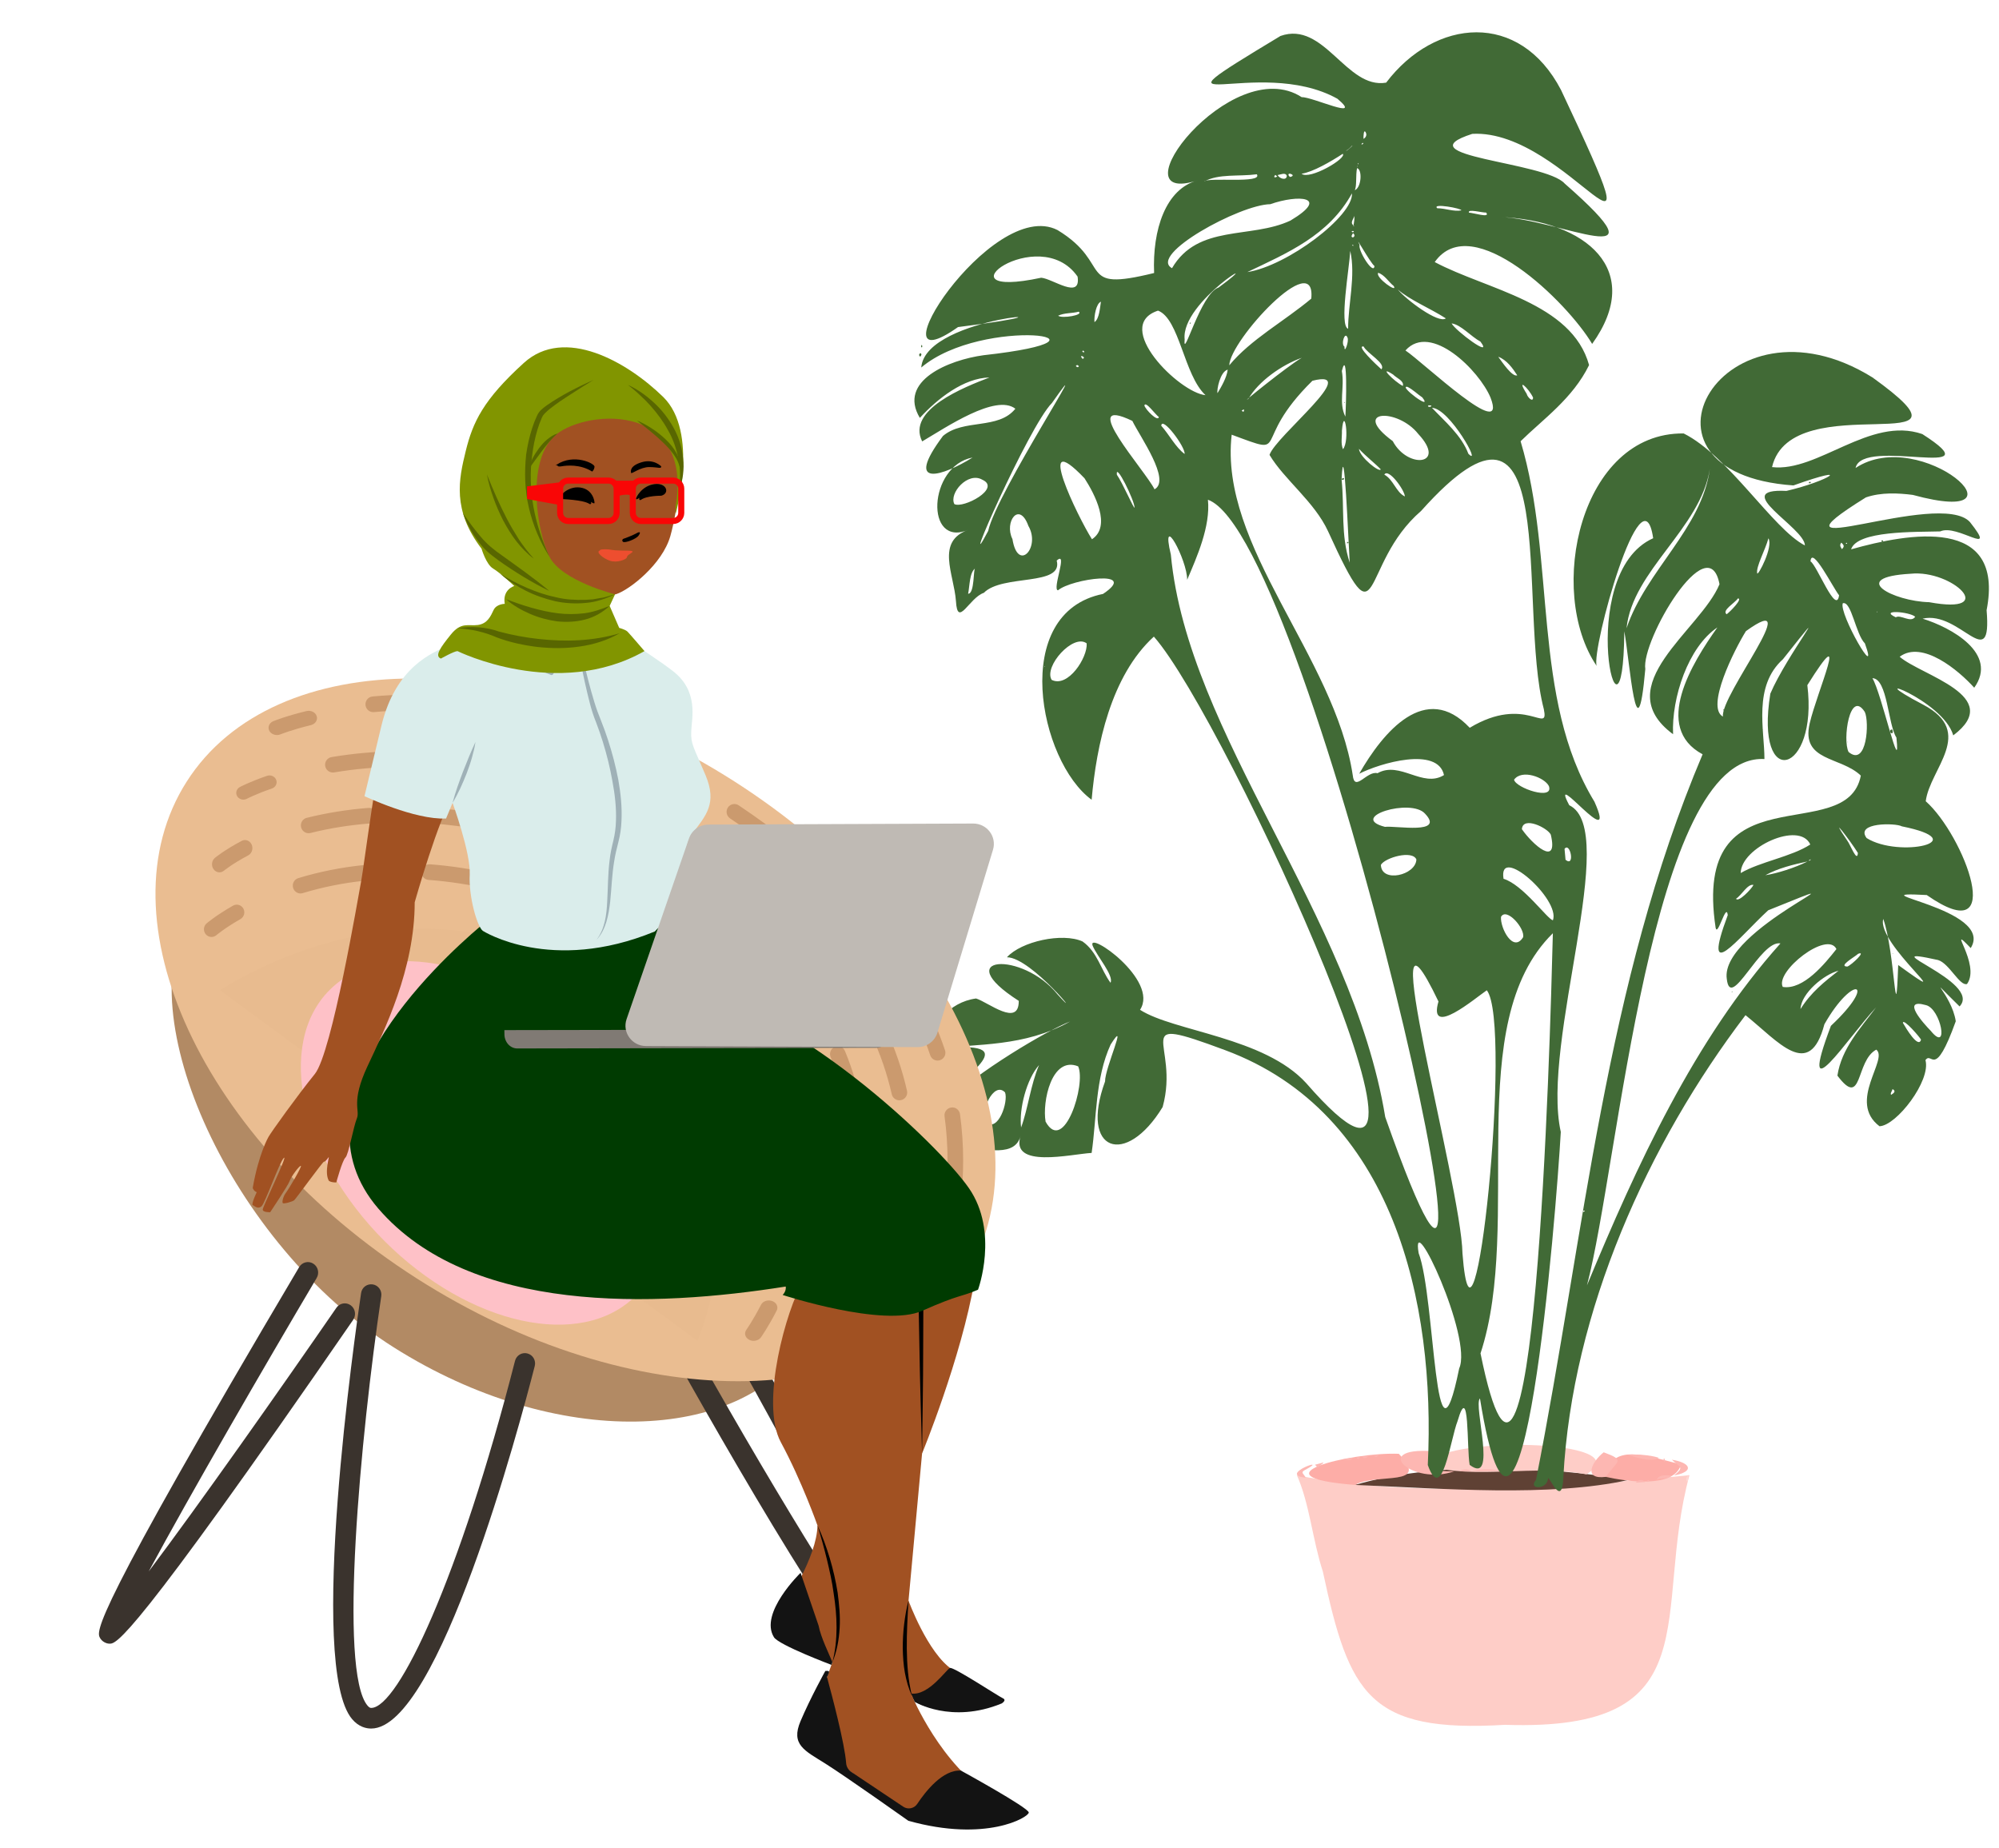 <svg viewBox="18.75 30 247.5 228.75" fill="none" xmlns="http://www.w3.org/2000/svg" xmlns:xlink="http://www.w3.org/1999/xlink" xmlns:blush="http://design.blush" overflow="visible" width="247.5px" height="228.75px"><g id="Master/Spot Illustrations/Alone Time" blush:has-customizable-colors="true" blush:viewBox="-48 1.5 363 255.00000000000006" blush:i="0"><g id="Background" blush:i="0.0"><g id="Plants" blush:component="Plants" blush:defaultValue="Small Monstera" blush:width="204" blush:height="225" transform="matrix(-1 0 0 1 315 19) scale(1 1)" blush:i="0.0.0" blush:value="Small Monstera" blush:viewBox="49.64900662251654 14.625 136.22516556291393 210.37499999999994"><g id="Plants/Small Monstera" blush:viewBox="49.64900662251654 14.625 136.22516556291393 210.37499999999994" blush:i="0.0.0.0"><g id="Group 61" blush:i="0.0.0.0.0"><path id="Fill 4816" fill-rule="evenodd" clip-rule="evenodd" d="M109.907 224.539C84.109 225.399 91.726 210.814 87.078 193.635C99.556 194.841 120.476 196.771 135.678 193.641C134.119 197.126 133.729 201.718 132.464 205.566C129.203 220.811 126.734 225.543 109.907 224.539" fill="#FECDC7" blush:i="0.0.0.0.0.0"/><path id="Fill 4818" fill-rule="evenodd" clip-rule="evenodd" d="M128.489 194.838C117.622 195.288 104.333 196.377 94.605 194.222C105.38 192.446 118.479 191.934 128.489 194.838" fill="#5F4134" blush:i="0.0.0.0.0.1"/><path id="Fill 4820" fill-rule="evenodd" clip-rule="evenodd" d="M128.489 194.838C125.804 193.295 119.041 195.187 123.066 190.983C129.117 190.761 141.385 193.827 128.489 194.838" fill="#FDADA7" blush:i="0.0.0.0.0.2"/><path id="Fill 4822" fill-rule="evenodd" clip-rule="evenodd" d="M97.425 193.842C94.87 194.42 88.938 195.288 88.122 192.304C92.323 191.246 96.844 189.522 97.425 193.842" fill="#FDADA7" blush:i="0.0.0.0.0.3"/><path id="Fill 4824" fill-rule="evenodd" clip-rule="evenodd" d="M89.254 191.718C88.243 192.692 87.657 192.59 88.986 193.668C86.406 193.186 86.916 192.087 89.254 191.718" fill="#FDB7B2" blush:i="0.0.0.0.0.4"/><path id="Fill 4826" fill-rule="evenodd" clip-rule="evenodd" d="M134.602 193.941C134.747 193.522 135.28 193.333 134.739 193.023C131.275 191.182 138.221 193.58 134.602 193.941" fill="#FDB7B2" blush:i="0.0.0.0.0.5"/><path id="Fill 4828" fill-rule="evenodd" clip-rule="evenodd" d="M89.251 193.68C89.902 193.654 90.821 193.49 91.14 194.208C90.55 193.891 89.784 194.201 89.251 193.68" fill="#FDB7B2" blush:i="0.0.0.0.0.6"/><path id="Fill 4830" fill-rule="evenodd" clip-rule="evenodd" d="M92.573 194.474C92.907 194.117 93.37 194.154 93.744 194.566C93.354 194.536 92.964 194.504 92.573 194.474" fill="#FDB7B2" blush:i="0.0.0.0.0.7"/><path id="Fill 4832" fill-rule="evenodd" clip-rule="evenodd" d="M87.286 194.483C87.256 194.182 87.224 193.881 87.193 193.581C87.524 193.921 87.563 194.302 87.286 194.483" fill="#FED9D4" blush:i="0.0.0.0.0.8"/><path id="Fill 4834" fill-rule="evenodd" clip-rule="evenodd" d="M92.035 194.303C92.269 194.128 92.294 194.292 92.308 194.472C92.218 194.416 92.126 194.36 92.035 194.303" fill="#FDB7B2" blush:i="0.0.0.0.0.9"/><path id="Fill 4836" fill-rule="evenodd" clip-rule="evenodd" d="M91.407 194.216C91.589 194.27 91.498 194.242 91.407 194.216C91.551 194.059 91.64 194.089 91.407 194.216" fill="#FDB7B2" blush:i="0.0.0.0.0.10"/><path id="Fill 4838" fill-rule="evenodd" clip-rule="evenodd" d="M99.84 193.532C92.694 189.076 118.66 188.681 119.534 192.439C113.526 194.245 106.267 192.235 99.84 193.532" fill="#FECDC7" blush:i="0.0.0.0.0.11"/><path id="Fill 4840" fill-rule="evenodd" clip-rule="evenodd" d="M116.173 193.142C118.977 193.227 119.538 192.755 118.893 190.657C126.652 190.135 121.381 194.984 116.173 193.142" fill="#FDB7B2" blush:i="0.0.0.0.0.12"/><path id="Fill 4842" fill-rule="evenodd" clip-rule="evenodd" d="M97.692 190.798C99.157 191.946 100.306 194.217 97.426 193.841C96.035 191.835 94.906 191.83 97.692 190.798" fill="#FDB7B2" blush:i="0.0.0.0.0.13"/><path id="Fill 4844" fill-rule="evenodd" clip-rule="evenodd" d="M94.822 191.082C93.806 191.378 91.824 192.099 90.857 191.479C92.151 191.079 93.48 191.071 94.822 191.082" fill="#FDB7B2" blush:i="0.0.0.0.0.14"/><path id="Fill 4846" fill-rule="evenodd" clip-rule="evenodd" d="M133.435 192.342C133.315 192.455 133.208 192.607 133.066 192.66C132.014 191.828 132.229 192.033 133.435 192.342" fill="#FDB7B2" blush:i="0.0.0.0.0.15"/><path id="Fill 4848" fill-rule="evenodd" clip-rule="evenodd" d="M90.23 191.5C89.76 191.64 89.996 191.569 90.23 191.5C90.445 192.112 89.863 192.136 90.23 191.5" fill="#FDB7B2" blush:i="0.0.0.0.0.16"/><path id="Fill 4850" fill-rule="evenodd" clip-rule="evenodd" d="M130.202 191.699C129.712 191.642 129.025 192.003 128.759 191.473C129.24 191.549 129.721 191.624 130.202 191.699" fill="#FDB7B2" blush:i="0.0.0.0.0.17"/><path id="Fill 4852" fill-rule="evenodd" clip-rule="evenodd" d="M127.595 191.363C127.282 191.686 127.036 191.467 126.788 191.263C127.057 191.297 127.326 191.33 127.595 191.363" fill="#FDB7B2" blush:i="0.0.0.0.0.18"/><path id="Fill 4854" fill-rule="evenodd" clip-rule="evenodd" d="M126.162 191.196C125.915 191.468 125.717 191.341 125.53 191.12C125.741 191.145 125.951 191.171 126.162 191.196" fill="#FDB7B2" blush:i="0.0.0.0.0.19"/><path id="Fill 4856" fill-rule="evenodd" clip-rule="evenodd" d="M128.316 191.444C128.133 191.746 127.994 191.624 127.864 191.399C128.014 191.415 128.166 191.429 128.316 191.444" fill="#FDB7B2" blush:i="0.0.0.0.0.20"/><path id="Fill 4858" fill-rule="evenodd" clip-rule="evenodd" d="M126.516 191.26L126.337 191.213L126.516 191.26Z" fill="#FDB7B2" blush:i="0.0.0.0.0.21"/><path id="Fill 4860" fill-rule="evenodd" clip-rule="evenodd" d="M110.362 193.07C111.493 192.892 112.851 192.815 113.952 193.113C112.756 193.098 111.558 193.084 110.362 193.07" fill="#FDB7B2" blush:i="0.0.0.0.0.22"/><path id="Fill 4862" fill-rule="evenodd" clip-rule="evenodd" d="M114.123 193.118C114.396 192.865 115.212 192.854 115.477 193.135C115.025 193.129 114.574 193.123 114.123 193.118" fill="#FDB7B2" blush:i="0.0.0.0.0.23"/><path id="Fill 4864" fill-rule="evenodd" clip-rule="evenodd" d="M99.84 193.532C100.12 193.493 100.402 193.453 100.683 193.413C100.402 193.453 100.12 193.493 99.84 193.532" fill="#FDB7B2" blush:i="0.0.0.0.0.24"/><path id="Fill 4866" fill-rule="evenodd" clip-rule="evenodd" d="M115.649 193.14C115.771 193.135 115.892 193.131 116.013 193.126C115.892 193.131 115.771 193.135 115.649 193.14" fill="#FDB7B2" blush:i="0.0.0.0.0.25"/><path id="Fill 4868" fill-rule="evenodd" clip-rule="evenodd" d="M110.162 193.05C110.232 193.055 110.303 193.06 110.373 193.064C110.303 193.06 110.232 193.055 110.162 193.05" fill="#FDB7B2" blush:i="0.0.0.0.0.26"/><path id="Fill 4870" fill-rule="evenodd" clip-rule="evenodd" d="M139.113 22.416C139.111 22.411 139.11 22.409 139.107 22.405L139.113 22.416Z" fill="#416A36" blush:i="0.0.0.0.0.27"/><path id="Fill 4872" fill-rule="evenodd" clip-rule="evenodd" d="M103.361 155.679C103.363 155.654 103.362 155.666 103.361 155.679C103.371 155.667 103.379 155.655 103.361 155.679" fill="#416A36" blush:i="0.0.0.0.0.28"/><path id="Fill 4874" fill-rule="evenodd" clip-rule="evenodd" d="M176.164 63.609C176.167 63.612 176.169 63.619 176.175 63.618L176.164 63.609Z" fill="#416A36" blush:i="0.0.0.0.0.29"/><path id="Fill 4876" fill-rule="evenodd" clip-rule="evenodd" d="M180.289 148.888C179.889 148.704 179.03 147.442 180 147.755C180.375 148.021 180.749 148.703 180.289 148.888V148.888ZM179.165 147.571C175.486 143.801 166.492 138.503 163.756 137.465C169.453 140.638 175.299 140.203 180.3 140.825C168.554 139.689 177.382 143.922 179.165 147.571V147.571ZM177.771 152.167C177.668 150.55 175.747 147.996 176.262 146.855C176.707 148.188 178.477 150.649 177.771 152.167V152.167ZM174.204 149.957C172.644 151.235 171.389 147.381 171.813 146.242C173.221 144.782 174.975 148.7 174.204 149.957V149.957ZM169.826 150.585C168.966 148.267 168.651 145.298 167.601 142.857C169.143 144.595 170.101 148.283 169.826 150.585V150.585ZM166.793 149.864C164.527 153.969 161.75 145.205 162.762 143.016C166.06 141.699 167.222 147.42 166.793 149.864V149.864ZM124.741 149.293C105.393 204.148 133.73 77.475 146.694 72.869C146.361 76.166 148.071 79.978 149.265 82.782C149.241 80.342 152.616 74.081 151.284 79.672C149.194 101.988 128.877 124.16 124.741 149.293V149.293ZM120.606 166.141C118.514 171.617 118.671 195.499 115.584 180.411C113.879 176.656 121.631 160.095 120.606 166.141V166.141ZM115.178 166.183C113.765 184.431 108.94 137.684 112.166 133.599C113.574 134.551 119.487 139.592 118.15 134.988C126.647 117.268 115.31 157.798 115.178 166.183V166.183ZM112.944 178.553C106.284 211.237 104.341 140.597 103.987 126.538C115.369 137.724 107.613 162.325 112.944 178.553V178.553ZM110.408 124.513C110.518 125.897 108.898 129.013 107.673 127.033C107.405 125.952 109.739 123.279 110.408 124.513V124.513ZM103.981 124.933C103.015 122.347 110.811 115.438 110.094 119.798C107.674 120.533 104.662 124.805 103.981 124.933V124.933ZM104.242 114.336C104.625 113.499 107.707 111.982 107.822 113.656C106.542 115.513 103.268 118.461 104.242 114.336V114.336ZM104.479 108.318C105.014 107.253 107.817 106.184 108.791 107.529C108.601 108.543 103.833 110.173 104.479 108.318V108.318ZM125.278 118.068C125.231 120.353 120.955 119.369 120.885 117.407C121.375 116.215 124.747 117.166 125.278 118.068V118.068ZM124.776 113.368C123.399 113.205 117.329 114.358 119.813 111.736C121.557 109.77 129.409 112.173 124.776 113.368V113.368ZM105.105 98.798C108.454 85.99 102.643 54.484 120.304 74.259C128.068 80.956 125.078 91.57 131.824 76.766C133.519 73.1 137.244 70.381 139.068 67.316C138.294 64.978 127.537 56.572 133.756 58.139C141.643 65.892 136.201 67.619 143.752 64.816C145.352 78.651 130.995 92.271 128.766 106.961C128.536 109.16 127.007 106.375 125.698 106.726C122.922 105.157 120.103 108.599 117.467 106.956C118.245 103.378 125.412 105.487 127.964 106.791C125.015 101.641 119.749 95.276 114.281 101.103C107.361 96.936 104.443 102.057 105.105 98.798V98.798ZM108.395 57.469C108.954 56.604 109.706 55.541 110.75 55.171C110.241 55.869 109.016 57.703 108.395 57.469V57.469ZM114.448 67.177C112.697 68.931 116.751 61.558 118.956 61.49C117.405 63.133 115.3 64.896 114.448 67.177V67.177ZM111.708 60.218C113.082 56.905 119.1 50.874 122.238 54.389C120.041 55.848 109.486 65.938 111.708 60.218V60.218ZM112.955 53.29C114.117 52.674 115.359 51.195 116.523 51.039C116.09 51.91 111.301 55.493 112.955 53.29V53.29ZM117.238 50.416C119.204 49.155 121.692 48.146 123.187 46.842C122.175 48.087 118.146 51.12 117.238 50.416V50.416ZM123.768 57.367C125.721 56.118 123.647 58.228 122.561 58.782C122.375 58.136 123.377 57.79 123.768 57.367V57.367ZM123.695 46.404C124.344 45.893 124.827 45.017 125.616 44.775C126.006 45.356 123.103 47.38 123.695 46.404V46.404ZM127.422 53.896C128.418 53.743 125.815 56.192 125.215 56.724C124.622 55.987 126.954 54.783 127.422 53.896V53.896ZM125.301 69.102C125.906 68.451 127.134 67.498 127.997 66.567C127.906 67.608 125.394 69.576 125.301 69.102V69.102ZM120.147 60.205C120.771 59.787 121.311 59.227 121.985 58.896C123.241 58.658 118.723 62.048 120.147 60.205V60.205ZM119.35 61.174C119.702 61.397 118.972 61.452 119.039 61.209C119.145 61.186 119.266 61.209 119.35 61.174V61.174ZM124.853 69.76C123.704 70.398 123.409 71.941 122.31 72.462C122.345 71.66 124.356 68.898 124.853 69.76V69.76ZM123.809 65.614C121.964 69.107 117.051 68.591 120.65 64.728C123.193 61.488 129.109 61.714 123.809 65.614V65.614ZM126.073 43.942C126.689 43.411 128.639 39.796 127.915 41.317C128.15 41.99 126.185 45.127 126.073 43.942V43.942ZM127.147 27.415C127.415 26.869 127.448 27.924 127.431 28.189C127.15 28.04 126.989 27.718 127.147 27.415V27.415ZM127.686 28.839C127.601 28.951 127.533 28.825 127.457 28.768C127.51 28.597 127.616 28.759 127.686 28.839V28.839ZM128.231 31.816C128.418 32.67 128.241 34.079 128.518 34.552C127.677 34.219 127.563 31.978 128.231 31.816V31.816ZM128.07 31.184C128.149 31.224 128.115 31.282 128.112 31.349C128.013 31.323 128.053 31.265 128.07 31.184V31.184ZM128.181 31.538C128.201 31.578 128.231 31.618 128.185 31.646C128.17 31.606 128.129 31.569 128.181 31.538V31.538ZM130.104 64.322C130.077 65.086 130.273 65.895 129.973 66.614C129.088 65.541 129.831 60.999 130.104 64.322V64.322ZM130.114 56.929C129.746 59.025 130.54 60.86 129.678 62.581C129.586 61.26 129.373 53.945 130.114 56.929V56.929ZM129.785 53.923C129.831 54.938 129.169 53.169 129.424 52.777C129.729 51.983 130.266 53.606 129.785 53.923V53.923ZM129.073 42.064C129.185 44.184 130.461 51.357 129.336 51.7C129.354 48.743 128.375 45.145 129.073 42.064V42.064ZM128.825 41.312C128.781 41.364 128.711 41.581 128.711 41.404C128.684 41.289 128.75 41.267 128.825 41.312V41.312ZM128.73 39.874C128.842 40.058 129.061 40.32 128.75 40.399C128.472 40.28 128.507 40.029 128.73 39.874V39.874ZM128.92 39.693C128.746 39.767 128.71 39.801 128.621 39.658C128.748 39.557 128.777 39.562 128.92 39.693V39.693ZM128.595 38.949C128.854 39.43 128.35 37.717 128.663 37.736C128.369 37.826 129.316 38.579 128.595 38.949V38.949ZM130.147 70.369C129.775 73.945 130.272 77.194 129.14 80.664C129.301 78.09 129.849 64.185 130.147 70.369V70.369ZM128.862 34.936C131.735 40.165 136.866 42.323 141.812 44.684C136.886 43.929 128.668 37.73 128.862 34.936V34.936ZM128.893 29.074C129.094 29.323 129.401 29.549 129.626 29.694C129.376 29.634 128.538 28.82 128.893 29.074V29.074ZM130.002 30.043C131.469 31.003 133.727 32.313 135.101 32.509C134.101 33.327 129.431 30.57 130.002 30.043V30.043ZM136.556 32.5C136.894 32.508 136.648 32.879 136.495 32.907C136.047 32.789 136.139 32.599 136.556 32.5V32.5ZM136.929 32.76C137.099 32.31 137.679 32.61 138.058 32.671C137.836 33.136 136.934 33.392 136.929 32.76V32.76ZM138.349 32.652C138.653 32.993 138.371 33.025 138.112 32.848C137.973 32.945 138.254 32.748 138.349 32.652V32.652ZM138.974 36.281C142.72 36.319 154.146 42.567 151.142 44.202C147.932 38.707 141.402 40.617 136.476 38.307C131.496 35.323 135.502 35.057 138.974 36.281V36.281ZM140.639 32.576C142.926 32.879 145.302 32.473 147.168 33.471C146.665 32.895 139.851 33.778 140.639 32.576V32.576ZM141.672 60.364C142.974 61.284 136.807 56.29 135.074 55.296C137.574 56.176 140.454 58.231 141.672 60.364V60.364ZM142.516 61.832C142.347 62.029 142.233 62.029 142.215 61.741C142.288 61.628 142.417 61.799 142.516 61.832V61.832ZM144.051 56.228C141.404 53.019 137.205 50.748 133.899 47.972C133.276 41.561 143.983 53.15 144.051 56.228V56.228ZM145.374 46.595C138.686 41.685 150.091 48.295 149.576 53.017C149.813 55.801 147.624 47.355 145.374 46.595V46.595ZM145.509 59.671C145.074 58.959 144.349 57.728 144.246 56.762C145.196 57.016 145.623 59.303 145.509 59.671V59.671ZM152.87 49.457C158.601 51.343 150.247 59.622 146.993 59.923C149.673 57.445 150.206 50.479 152.87 49.457V49.457ZM152.768 62.632C153.208 62.324 154.436 60.576 154.563 61.203C154.406 61.732 152.891 63.274 152.768 62.632V62.632ZM156.054 63.107C163.072 59.747 154.422 69.285 153.306 71.578C151.235 70.461 155.098 65.076 156.054 63.107V63.107ZM157.969 69.774C157.258 70.778 155.851 74.062 155.78 73.847C155.761 72.997 158.166 68.127 157.969 69.774V69.774ZM152.472 63.71C151.487 64.811 150.694 66.384 149.581 67.203C149.477 66.321 152.398 62.451 152.472 63.71V63.71ZM102.419 117.444C101.205 118.436 101.84 115.174 102.541 116.093C102.496 116.587 102.458 117.015 102.419 117.444V117.444ZM107.225 59.762C107.159 60.134 106.441 60.889 106.439 60.215C107.012 59.013 108.58 57.625 107.225 59.762V59.762ZM118.304 36.781C117.3 36.781 116.226 37.236 115.327 37.044C115.155 36.821 119.029 36.101 118.304 36.781V36.781ZM114.376 37.328C113.878 37.331 111.651 38.048 112.254 37.316C112.741 37.342 114.597 36.815 114.376 37.328V37.328ZM159.942 48.351C160.532 48.575 160.805 50.151 160.743 50.879C160.131 50.485 160.061 49.047 159.942 48.351V48.351ZM161.974 70.213C168.352 63.541 162.796 75.022 161.051 77.761C158.61 76.145 160.726 72.149 161.974 70.213V70.213ZM162.161 54.39C162.306 54.54 162.235 54.598 162.043 54.618C161.915 54.535 162.099 54.464 162.161 54.39V54.39ZM162.417 55.125C162.266 55.396 162.192 55.56 162.031 55.256C162.165 55.175 162.25 55.002 162.417 55.125V55.125ZM163.053 56.328C162.874 56.464 162.806 56.526 162.665 56.343C162.823 56.207 162.881 56.101 163.053 56.328V56.328ZM162.695 49.588C163.528 49.81 164.469 49.714 165.24 50.086C164.775 50.471 162.035 50.005 162.695 49.588V49.588ZM162.832 45.243C167.62 38.356 180.739 48.25 167.338 45.383C165.921 45.496 162.384 48.164 162.832 45.243V45.243ZM166.005 60.891C168.893 63.782 177.804 84.155 173.9 76.729C172.907 72.072 159.861 52.154 166.005 60.891V60.891ZM174.635 70.387C176.409 69.364 178.779 72.058 178.09 73.406C177.008 73.995 172.224 71.471 174.635 70.387V70.387ZM176.385 84.509C175.556 84.5 175.766 81.353 175.507 81.367C176.222 81.871 176.186 83.553 176.385 84.509V84.509ZM170.897 77.74C170.228 81.913 167.375 78.78 168.924 76.107C170.055 72.972 171.956 75.625 170.897 77.74V77.74ZM161.706 90.652C163.358 89.396 167.05 93.506 166.044 95.169C164.012 96.195 161.57 92.388 161.706 90.652V90.652ZM166.879 93.485C166.907 93.49 166.933 93.503 166.96 93.513C166.931 93.568 166.794 93.504 166.879 93.485V93.485ZM185.673 151.8C183.744 145.957 182.199 135.536 175.401 134.615C173.896 135.081 170.092 138.22 170.115 134.911C178.882 129.297 169.672 128.686 165.309 134.117C161.699 138.112 168.531 129.514 171.579 129.513C169.805 127.543 164.71 126.432 162.219 127.555C160.368 128.873 159.955 131.05 158.754 132.67C158.318 131.778 160.438 129.376 160.967 128.086C161.72 126.093 152.685 132.348 155.1 136.018C150.923 138.707 139.71 139.391 134.521 145.102C112.243 170.652 144.375 99.997 153.388 89.815C158.702 94.662 160.499 103.283 161.093 110.011C167.599 105.266 171.277 86.854 159.682 84.53C155.112 81.476 163.577 82.652 165.256 84.081C166.027 84.018 163.957 79.081 165.417 80.402C164.571 83.622 172.127 82.048 174.44 84.394C176.251 84.999 177.697 88.814 177.892 85.421C178.138 82.036 180.448 78.006 176.312 76.579C181.792 78.926 181.342 68.666 175.833 67.644C179.49 69.92 184.425 71.578 179.5 64.975C176.951 62.812 172.646 64.237 170.537 61.601C172.974 59.713 179.175 63.951 182.074 65.648C184.044 61.73 176.83 58.916 173.736 57.731C176.951 57.805 180.176 60.354 182.361 62.739C185.133 58.139 178.746 55.56 174.477 54.978C155.495 52.872 174.518 50.022 182.188 56.499C181.666 49.83 158.74 49.132 177.635 51.493C188.832 59.404 173.546 35.271 165.316 39.482C158.325 43.726 163.174 47.211 153.357 44.799C153.581 39.47 151.942 34.36 147.93 33.319C158.574 36.782 143.79 17.386 135.085 23.029C133.755 22.979 127.375 26.007 130.658 23.228C140.556 17.698 156.138 26.56 137.71 15.452C132.287 13.534 129.567 22.069 124.628 21.232C118.571 13.247 108.1 12.291 102.969 22.153C89.888 49.92 102.081 26.911 113.963 27.572C122.691 30.381 104.918 31.005 102.522 33.725C89.342 45.268 103.277 38.066 110.601 37.861C99.814 38.275 92.59 44.47 99.123 53.578C102.155 48.454 113.97 36.845 118.613 43.444C112.198 46.862 101.643 48.444 99.503 56.198C101.524 60.338 105.212 62.904 107.982 65.627C103.574 80.331 106.653 97.443 98.839 110.254C95.786 117.086 104.626 105.674 101.955 110.693C95.602 113.736 105.499 140.046 103.005 151.138C103.554 160.985 107.905 215.539 113.015 184.131C113.871 184.943 110.794 195.014 114.288 192.355C114.66 190.355 114.293 181.81 115.79 186.947C116.662 189.145 117.705 197.342 119.472 192.375C118.49 172.203 123.718 148.732 144.591 141.003C156.865 136.436 150.091 140.046 152.301 148.054C156.862 155.553 162.619 153.594 159.43 144.885C159.462 143.251 156.481 136.777 158.738 140.314C160.67 144.519 160.463 149.462 161.093 153.735C163.648 153.881 171.243 155.734 169.878 151.586C170.543 154.246 173.948 153.338 177.471 152.921C182.243 151.733 183.294 153.2 181.422 149.152C182.496 150.001 185.106 153.779 185.673 151.8V151.8Z" fill="#416A36" blush:i="0.0.0.0.0.30"/><path id="Fill 4878" fill-rule="evenodd" clip-rule="evenodd" d="M119.414 61.179C119.411 61.179 119.413 61.179 119.414 61.179C119.413 61.178 119.411 61.178 119.414 61.179" fill="#416A36" blush:i="0.0.0.0.0.31"/><path id="Fill 4880" fill-rule="evenodd" clip-rule="evenodd" d="M165.29 127.293C165.293 127.288 165.286 127.287 165.282 127.285L165.29 127.293Z" fill="#416A36" blush:i="0.0.0.0.0.32"/><path id="Fill 4882" fill-rule="evenodd" clip-rule="evenodd" d="M82.926 68.119C82.922 68.116 82.923 68.116 82.926 68.119C82.929 68.112 82.925 68.111 82.926 68.119" fill="#416A36" blush:i="0.0.0.0.0.33"/><path id="Fill 4886" fill-rule="evenodd" clip-rule="evenodd" d="M82.916 68.114C82.919 68.116 82.922 68.116 82.925 68.119C82.925 68.119 82.915 68.111 82.916 68.114" fill="#416A36" blush:i="0.0.0.0.0.34"/><path id="Fill 4888" fill-rule="evenodd" clip-rule="evenodd" d="M100.178 161.032C100.13 161.016 100.091 160.973 100.029 160.928C100.148 160.749 100.373 161.039 100.178 161.032M72.328 117.548C72.235 117.579 72.033 117.493 72.08 117.39C72.174 117.423 72.246 117.495 72.328 117.548M77.677 119.355C76.23 119.135 73.988 118.428 72.466 117.655C74.211 118.026 76.109 118.49 77.677 119.355M81.31 122.27C81.015 122.762 79.387 121.052 79.147 120.557C79.874 120.389 80.605 121.819 81.31 122.27M80.729 119.087C78.369 117.694 74.45 117.071 72.114 115.552C73.45 112.589 80.713 115.93 80.729 119.087M99.764 170.13C93.61 155.298 86.48 139.706 75.809 127.799C78.291 127.323 82 136.305 82.454 132.184C83.352 125.992 62.619 117.758 77.322 123.695C81.054 127.119 85.665 133.229 82.333 124.294C82.519 122.652 83.586 127.06 83.834 125.866C86.82 106.053 67.616 116.023 65.857 107.025C68.345 104.622 73.3 105.301 72.188 100.555C71.288 96.639 67.029 87.138 72.48 95.824C71.12 106.817 79.031 109.09 77.063 96.879C75.047 92.125 68.515 83.798 75.497 92.611C79.228 95.97 77.784 101.37 77.791 104.973C91.907 104.19 95.809 155.172 99.764 170.13M75.523 133.186C72.953 133.589 70.297 130.289 68.878 128.499C69.999 126.158 76.502 131.273 75.523 133.186M73.324 135.922C72.045 133.868 70.339 132.521 68.621 131.182C70.388 131.612 73.256 133.965 73.324 135.922M67.533 115.076C67.191 115.492 66.294 117.893 66.223 116.594C67.292 114.886 69.981 111.459 67.533 115.076M67.526 130.664C66.973 130.448 65.104 128.665 66.191 129.084C66.543 129.431 68.733 130.642 67.526 130.664M65.14 114.754C61.131 117.275 51.654 115.144 60.781 113.303C61.521 112.875 66.603 112.792 65.14 114.754M63.08 124.767C61.606 128.918 61.562 139.597 61.23 130.473C52.977 136.456 63.958 127.833 63.08 124.767M62.108 146.544C61.764 146.331 61.458 146.089 61.933 145.834C61.972 146.069 62.251 146.361 62.108 146.544M60.65 137.632C60.296 138.258 58.727 140.887 58.403 139.718C58.481 139.494 60.603 137.01 60.65 137.632M57.197 138.625C54.893 141.463 55.937 135.864 57.809 135.434C60.924 134.553 58.144 137.652 57.197 138.625M61.451 102.314C62.512 100.681 62.541 95.017 64.424 94.96C63.309 96.768 60.87 107.845 61.451 102.314M61.532 87.422C60.915 87.045 59.653 88.179 59.126 87.355C59.801 86.73 63.656 86.425 61.532 87.422M63.872 86.746C63.865 86.769 63.84 86.787 63.817 86.814C63.766 86.741 63.853 86.65 63.872 86.746M57.399 85.553C48.657 87.171 54.486 81.5 59.682 82.03C67.549 82.477 61.805 85.447 57.399 85.553M65.365 99.143C67.226 96.261 68.15 102.617 67.372 104.099C65.094 105.999 64.784 100.367 65.365 99.143M65.355 90.654C66.493 89.518 67.024 85.356 68.089 85.685C68.613 86.948 63.497 95.771 65.355 90.654M67.597 78.2C67.615 78.187 67.663 78.22 67.724 78.243C67.641 78.399 67.492 78.323 67.597 78.2M68.27 78.177C68.532 78.497 68.374 78.69 68.198 78.985C67.87 78.659 67.927 78.51 68.27 78.177M68.55 84.7C69.309 83.752 71.936 78.479 72.089 80.499C71.289 80.966 68.893 87.237 68.55 84.7M77.296 77.642C77.685 79.09 78.864 81.178 78.687 81.979C78.604 82.353 76.677 78.721 77.296 77.642M80.083 89.136C81.532 91.472 85.084 98.553 82.929 99.718C83.284 97.105 72.524 83.692 80.083 89.136M81.073 85.085C81.445 85.647 83.111 86.577 82.47 87.047C82.045 86.745 80.426 85.087 81.073 85.085M84.554 69.054C85.701 76.438 94.138 81.621 94.865 88.781C92.47 81.638 85.537 76.437 84.554 69.054M106.074 194.216C100.017 163.558 97.551 132.958 85.447 104.385C91.676 101.042 86.753 93.083 83.616 88.677C87.231 91.098 89.306 97.402 89.104 101.901C97.22 95.899 85.705 89.026 83.355 83.328C84.722 76.094 93.076 90.306 92.542 93.836C93.581 105.479 94.477 92.762 95.141 89.16C95.293 107.503 101.506 82.074 91.567 77.635C92.899 68.527 99.255 91.445 98.564 93.444C104.832 84.215 100.588 64.514 87.79 64.663C82.244 67.428 76.735 76.491 72.782 78.528C72.787 76.32 82.255 71.428 75.066 71.776C69.796 70.553 66.582 68.383 74.201 71.097C96.361 69.56 82.824 46.294 64.418 57.727C49.196 68.671 74.434 58.516 76.85 68.828C71.177 69.49 64.73 62.499 58.245 64.738C48.941 70.704 65.674 65.01 66.508 68.938C58.369 63.553 44.156 76.427 59.424 72.271C61.218 72.043 63.323 71.927 65.225 72.578C79.4 81.39 56.123 71.477 52.348 75.632C48.779 80.138 53.907 75.804 56.023 76.79C59.146 76.877 66.322 76.676 67.064 79.011C59.95 77 48.002 74.82 50.285 86.545C49.608 94.654 53.574 86.523 58.215 87.592C54.688 88.676 48.794 91.901 51.816 96.142C53.749 93.989 58.258 90.218 61.048 92.308C58.409 94.622 47.949 97.183 54.413 102.043C55.69 97.578 66.636 93.784 58.113 98.254C51.615 101.687 57.316 106.16 57.821 110.196C53.077 114.4 47.546 128.892 57.696 121.809C67.219 121.303 49.163 123.428 52.251 128.374C55.434 125.053 50.941 130.365 52.707 132.822C53.607 133.132 54.91 130.262 56.298 129.855C65.169 127.891 50.717 132.518 53.631 135.601C58.388 130.953 54.592 134.084 54.103 137.436C56.752 144.788 57.039 141.087 57.854 142.247C57.156 144.791 61.441 150.364 63.547 150.433C67.56 147.389 62.385 142.124 63.947 140.949C66.548 142.342 65.605 148.358 68.757 144.167C68.252 140.806 65.907 138.314 63.969 135.718C67.452 139.452 73.848 149.356 69.559 137.999C63.68 132.489 66.808 131.53 70.369 137.811C72.22 144.839 76.057 139.945 80.136 136.681C92.189 152.511 101.605 173.304 102.69 193.899C102.836 197.815 104.406 193.733 104.594 194.012C104.611 195.439 107.16 195.473 106.074 194.216" fill="#416A36" blush:i="0.0.0.0.0.35"/><path id="Fill 4890" fill-rule="evenodd" clip-rule="evenodd" d="M61.236 96.232C61.221 96.24 61.228 96.236 61.236 96.232C61.228 96.235 61.222 96.24 61.236 96.232" fill="#416A36" blush:i="0.0.0.0.0.36"/><path id="Fill 4892" fill-rule="evenodd" clip-rule="evenodd" d="M61.207 96.241C61.212 96.243 61.21 96.242 61.207 96.241C61.197 96.251 61.204 96.249 61.207 96.241" fill="#416A36" blush:i="0.0.0.0.0.37"/><path id="Fill 4894" fill-rule="evenodd" clip-rule="evenodd" d="M95.142 89.159C95.108 89.163 95.065 89.163 95.031 89.167C95.068 89.164 95.105 89.161 95.142 89.159" fill="#416A36" blush:i="0.0.0.0.0.38"/><path id="Fill 4896" fill-rule="evenodd" clip-rule="evenodd" d="M83.806 123.603C83.807 123.604 83.806 123.604 83.806 123.603C83.803 123.605 83.805 123.605 83.806 123.603" fill="#416A36" blush:i="0.0.0.0.0.39"/><path id="Fill 4898" fill-rule="evenodd" clip-rule="evenodd" d="M61.234 96.232C61.225 96.235 61.217 96.232 61.207 96.241C61.217 96.248 61.225 96.236 61.234 96.232" fill="#416A36" blush:i="0.0.0.0.0.40"/><path id="Fill 4900" fill-rule="evenodd" clip-rule="evenodd" d="M182.315 55.17C182.525 54.946 182.47 54.884 182.298 54.703C182.084 54.868 182.168 54.949 182.315 55.17" fill="#416A36" blush:i="0.0.0.0.0.41"/><path id="Fill 4902" fill-rule="evenodd" clip-rule="evenodd" d="M182.213 53.881C182.148 53.632 182.099 53.661 182.057 53.882C182.092 54.064 182.164 54.057 182.213 53.881" fill="#416A36" blush:i="0.0.0.0.0.42"/><path id="Fill 4904" fill-rule="evenodd" clip-rule="evenodd" d="M176.251 63.467C176.292 63.496 176.272 63.482 176.251 63.467C176.171 63.596 176.204 63.596 176.251 63.467" fill="#416A36" blush:i="0.0.0.0.0.43"/><path id="Fill 4906" fill-rule="evenodd" clip-rule="evenodd" d="M176.187 63.594C176.179 63.599 176.172 63.604 176.165 63.609C176.177 63.625 176.181 63.605 176.187 63.594" fill="#416A36" blush:i="0.0.0.0.0.44"/><path id="Fill 4908" fill-rule="evenodd" clip-rule="evenodd" d="M63.194 78.076C63.357 78.016 63.331 77.872 63.163 77.898C63.07 77.937 63.045 78.114 63.194 78.076" fill="#416A36" blush:i="0.0.0.0.0.45"/><path id="Fill 4910" fill-rule="evenodd" clip-rule="evenodd" d="M63.194 78.076C63.166 78.076 63.136 78.076 63.108 78.075C63.136 78.115 63.162 78.096 63.194 78.076" fill="#416A36" blush:i="0.0.0.0.0.46"/><path id="Fill 4912" fill-rule="evenodd" clip-rule="evenodd" d="M177.677 86.816C177.68 86.822 177.693 86.822 177.698 86.82L177.677 86.816Z" fill="#416A36" blush:i="0.0.0.0.0.47"/><path id="Fill 4914" fill-rule="evenodd" clip-rule="evenodd" d="M65.379 78.638C65.329 78.641 65.279 78.644 65.23 78.646C65.32 78.746 65.336 78.778 65.379 78.638" fill="#416A36" blush:i="0.0.0.0.0.48"/><path id="Fill 4916" fill-rule="evenodd" clip-rule="evenodd" d="M50.996 78.067C51.001 77.989 50.998 78.028 50.996 78.067C51.098 78.015 51.064 78.028 50.996 78.067" fill="#416A36" blush:i="0.0.0.0.0.49"/><path id="Fill 4918" fill-rule="evenodd" clip-rule="evenodd" d="M54.823 77.401C54.813 77.396 54.801 77.383 54.795 77.386C54.722 77.415 54.84 77.459 54.823 77.401" fill="#416A36" blush:i="0.0.0.0.0.50"/><path id="Fill 4920" fill-rule="evenodd" clip-rule="evenodd" d="M171.414 129.672C171.432 129.673 171.449 129.674 171.467 129.674C171.462 129.634 171.424 129.635 171.414 129.672" fill="#416A36" blush:i="0.0.0.0.0.51"/><path id="Fill 4922" fill-rule="evenodd" clip-rule="evenodd" d="M73.772 68.468C73.79 68.489 73.781 68.478 73.772 68.468C73.716 68.493 73.789 68.556 73.772 68.468" fill="#416A36" blush:i="0.0.0.0.0.52"/><path id="Fill 4924" fill-rule="evenodd" clip-rule="evenodd" d="M99.595 53.495C99.554 53.501 99.574 53.498 99.595 53.495C99.56 53.453 99.533 53.434 99.595 53.495" fill="#416A36" blush:i="0.0.0.0.0.53"/><path id="Fill 4926" fill-rule="evenodd" clip-rule="evenodd" d="M99.538 53.441C99.543 53.448 99.543 53.438 99.543 53.433L99.538 53.441Z" fill="#416A36" blush:i="0.0.0.0.0.54"/><path id="Fill 4928" fill-rule="evenodd" clip-rule="evenodd" d="M99.444 53.428C99.46 53.383 99.452 53.406 99.444 53.428C99.538 53.446 99.531 53.416 99.444 53.428" fill="#416A36" blush:i="0.0.0.0.0.55"/><path id="Fill 4930" fill-rule="evenodd" clip-rule="evenodd" d="M99.532 53.433C99.54 53.433 99.536 53.433 99.532 53.433C99.536 53.44 99.541 53.442 99.532 53.433" fill="#416A36" blush:i="0.0.0.0.0.56"/><path id="Fill 4932" fill-rule="evenodd" clip-rule="evenodd" d="M59.51 146.907L59.519 146.891C59.512 146.892 59.51 146.902 59.51 146.907" fill="#416A36" blush:i="0.0.0.0.0.57"/><path id="Fill 4934" fill-rule="evenodd" clip-rule="evenodd" d="M104.444 38.959C104.405 38.981 104.423 39.015 104.444 39.047C104.489 39.021 104.461 38.992 104.444 38.959" fill="#416A36" blush:i="0.0.0.0.0.58"/><path id="Fill 4936" fill-rule="evenodd" clip-rule="evenodd" d="M134.423 59.037C134.432 59.037 134.44 59.037 134.448 59.036C134.443 59.021 134.432 59.033 134.423 59.037" fill="#416A36" blush:i="0.0.0.0.0.59"/><path id="Fill 4938" fill-rule="evenodd" clip-rule="evenodd" d="M134.409 59.044C134.436 59.033 134.403 59.038 134.39 59.038C134.397 59.04 134.404 59.046 134.409 59.044" fill="#416A36" blush:i="0.0.0.0.0.60"/><path id="Fill 4940" fill-rule="evenodd" clip-rule="evenodd" d="M151.498 77.136C151.463 77.164 151.428 77.194 151.393 77.222C151.463 77.237 151.469 77.172 151.498 77.136" fill="#416A36" blush:i="0.0.0.0.0.61"/><path id="Fill 4942" fill-rule="evenodd" clip-rule="evenodd" d="M151.498 77.136C151.469 77.172 151.463 77.237 151.393 77.222C151.503 77.284 151.538 77.257 151.498 77.136" fill="#416A36" blush:i="0.0.0.0.0.62"/><path id="Fill 4944" fill-rule="evenodd" clip-rule="evenodd" d="M164.188 71.295C164.171 71.27 164.152 71.269 164.132 71.291C164.15 71.319 164.167 71.32 164.188 71.295" fill="#416A36" blush:i="0.0.0.0.0.63"/><path id="Fill 4946" fill-rule="evenodd" clip-rule="evenodd" d="M164.031 58.414C163.966 58.431 163.954 58.331 163.888 58.347C163.935 58.37 163.983 58.392 164.031 58.414" fill="#416A36" blush:i="0.0.0.0.0.64"/><path id="Fill 4948" fill-rule="evenodd" clip-rule="evenodd" d="M163.889 58.347C163.954 58.331 163.966 58.43 164.032 58.414C164.03 58.29 163.985 58.262 163.889 58.347" fill="#416A36" blush:i="0.0.0.0.0.65"/><path id="Fill 4950" fill-rule="evenodd" clip-rule="evenodd" d="M148.954 51.034C148.932 50.925 148.898 50.91 148.801 50.988C148.857 51.055 148.903 51.128 148.954 51.034" fill="#416A36" blush:i="0.0.0.0.0.66"/><path id="Fill 4952" fill-rule="evenodd" clip-rule="evenodd" d="M130.143 70.299C130.143 70.334 130.144 70.352 130.182 70.326C130.166 70.316 130.157 70.309 130.143 70.299" fill="#416A36" blush:i="0.0.0.0.0.67"/><path id="Fill 4954" fill-rule="evenodd" clip-rule="evenodd" d="M129.938 70.177C129.699 70.225 129.944 70.543 130.146 70.343C130.137 70.247 129.988 70.207 129.938 70.177" fill="#416A36" blush:i="0.0.0.0.0.68"/><path id="Fill 4956" fill-rule="evenodd" clip-rule="evenodd" d="M129.283 78.151C129.326 78.277 129.371 78.31 129.474 78.185C129.404 78.087 129.324 78.026 129.283 78.151" fill="#416A36" blush:i="0.0.0.0.0.69"/><path id="Fill 4958" fill-rule="evenodd" clip-rule="evenodd" d="M129.499 78.233C129.531 78.284 129.547 78.246 129.56 78.205C129.538 78.155 129.514 78.2 129.499 78.233" fill="#416A36" blush:i="0.0.0.0.0.70"/><path id="Fill 4960" fill-rule="evenodd" clip-rule="evenodd" d="M129.797 60.916C129.851 60.862 129.867 60.804 129.793 60.758C129.769 60.812 129.774 60.862 129.797 60.916" fill="#416A36" blush:i="0.0.0.0.0.71"/><path id="Fill 4962" fill-rule="evenodd" clip-rule="evenodd" d="M119.414 61.175C119.414 61.177 119.414 61.176 119.414 61.175C119.412 61.177 119.41 61.179 119.414 61.175" fill="#416A36" blush:i="0.0.0.0.0.72"/><path id="Fill 4964" fill-rule="evenodd" clip-rule="evenodd" d="M119.411 61.178C119.393 61.182 119.346 61.162 119.352 61.184C119.372 61.182 119.391 61.182 119.411 61.178" fill="#416A36" blush:i="0.0.0.0.0.73"/><path id="Fill 4966" fill-rule="evenodd" clip-rule="evenodd" d="M119.416 61.179L119.414 61.175C119.414 61.177 119.414 61.179 119.416 61.179" fill="#416A36" blush:i="0.0.0.0.0.74"/><path id="Fill 4968" fill-rule="evenodd" clip-rule="evenodd" d="M119.41 61.179C119.382 61.213 119.396 61.197 119.41 61.179C119.367 61.177 119.342 61.186 119.41 61.179" fill="#416A36" blush:i="0.0.0.0.0.75"/><path id="Fill 4970" fill-rule="evenodd" clip-rule="evenodd" d="M138.227 32.824L138.199 32.838C138.204 32.853 138.222 32.826 138.227 32.824" fill="#416A36" blush:i="0.0.0.0.0.76"/><path id="Fill 4972" fill-rule="evenodd" clip-rule="evenodd" d="M83.892 123.515C83.869 123.518 83.832 123.577 83.804 123.599C83.838 123.583 83.862 123.541 83.892 123.515" fill="#416A36" blush:i="0.0.0.0.0.77"/><path id="Fill 4974" fill-rule="evenodd" clip-rule="evenodd" d="M83.891 123.515C83.899 123.532 83.886 123.549 83.893 123.549C83.891 123.55 83.902 123.497 83.891 123.515" fill="#416A36" blush:i="0.0.0.0.0.78"/><path id="Fill 4976" fill-rule="evenodd" clip-rule="evenodd" d="M83.849 123.597C83.837 123.603 83.814 123.592 83.807 123.605C83.818 123.603 83.849 123.607 83.849 123.597" fill="#416A36" blush:i="0.0.0.0.0.79"/><path id="Fill 4978" fill-rule="evenodd" clip-rule="evenodd" d="M83.891 123.551C83.892 123.599 83.844 123.603 83.807 123.605C83.955 123.975 84.156 123.506 83.891 123.551" fill="#416A36" blush:i="0.0.0.0.0.80"/><path id="Fill 4980" fill-rule="evenodd" clip-rule="evenodd" d="M83.812 123.598C83.808 123.602 83.81 123.6 83.812 123.598C83.806 123.598 83.802 123.598 83.812 123.598" fill="#416A36" blush:i="0.0.0.0.0.81"/><path id="Fill 4982" fill-rule="evenodd" clip-rule="evenodd" d="M83.896 123.511C83.895 123.51 83.893 123.509 83.892 123.507C83.892 123.513 83.891 123.517 83.896 123.511" fill="#416A36" blush:i="0.0.0.0.0.82"/><path id="Fill 4984" fill-rule="evenodd" clip-rule="evenodd" d="M83.892 123.551C83.906 123.477 83.838 123.578 83.812 123.598C83.849 123.604 83.883 123.589 83.892 123.551" fill="#416A36" blush:i="0.0.0.0.0.83"/><path id="Fill 4986" fill-rule="evenodd" clip-rule="evenodd" d="M83.891 123.551C83.886 123.575 83.87 123.589 83.849 123.597C83.877 123.595 83.89 123.579 83.891 123.551" fill="#416A36" blush:i="0.0.0.0.0.84"/><path id="Fill 4988" fill-rule="evenodd" clip-rule="evenodd" d="M78.039 101.353C78.016 101.337 77.99 101.314 77.982 101.355C78.004 101.385 78.018 101.385 78.039 101.353" fill="#416A36" blush:i="0.0.0.0.0.85"/><path id="Fill 4990" fill-rule="evenodd" clip-rule="evenodd" d="M81.87 133.82C81.842 133.788 81.813 133.757 81.786 133.725C81.774 133.792 81.827 133.801 81.87 133.82" fill="#416A36" blush:i="0.0.0.0.0.86"/><path id="Fill 4992" fill-rule="evenodd" clip-rule="evenodd" d="M81.87 133.82C81.827 133.801 81.774 133.792 81.786 133.725C81.692 133.823 81.775 133.824 81.87 133.82" fill="#416A36" blush:i="0.0.0.0.0.87"/><path id="Fill 4994" fill-rule="evenodd" clip-rule="evenodd" d="M82.745 98.879C82.774 98.909 82.803 98.94 82.831 98.971C82.892 98.855 82.756 98.927 82.745 98.879" fill="#416A36" blush:i="0.0.0.0.0.88"/><path id="Fill 4996" fill-rule="evenodd" clip-rule="evenodd" d="M82.745 98.879C82.756 98.927 82.892 98.855 82.831 98.971C82.979 98.824 82.906 98.822 82.745 98.879" fill="#416A36" blush:i="0.0.0.0.0.89"/><path id="Fill 4998" fill-rule="evenodd" clip-rule="evenodd" d="M72.027 70.746C72.166 70.808 72.26 70.907 72.299 70.751C72.196 70.636 72.162 70.576 72.027 70.746" fill="#416A36" blush:i="0.0.0.0.0.90"/><path id="Fill 5000" fill-rule="evenodd" clip-rule="evenodd" d="M67.508 102.881C67.503 102.86 67.49 102.841 67.48 102.82C67.422 102.843 67.481 102.947 67.508 102.881" fill="#416A36" blush:i="0.0.0.0.0.91"/><path id="Fill 5002" fill-rule="evenodd" clip-rule="evenodd" d="M61.859 129.041C61.891 129.064 61.926 129.082 61.949 129.041C61.914 129.023 61.885 128.994 61.859 129.041" fill="#416A36" blush:i="0.0.0.0.0.92"/><path id="Fill 5004" fill-rule="evenodd" clip-rule="evenodd" d="M62.184 101.709C62.18 101.711 62.183 101.711 62.184 101.709C62.187 101.703 62.181 101.711 62.184 101.709" fill="#416A36" blush:i="0.0.0.0.0.93"/><path id="Fill 5006" fill-rule="evenodd" clip-rule="evenodd" d="M62.027 101.312C61.976 101.355 61.926 101.397 61.876 101.439C61.977 101.458 62.023 101.411 62.027 101.312" fill="#416A36" blush:i="0.0.0.0.0.94"/><path id="Fill 5008" fill-rule="evenodd" clip-rule="evenodd" d="M62.179 101.712C62.257 101.554 62.303 101.353 62.027 101.312C61.848 101.466 61.828 101.964 62.179 101.712" fill="#416A36" blush:i="0.0.0.0.0.95"/><path id="Fill 5010" fill-rule="evenodd" clip-rule="evenodd" d="M68.822 85.508C68.838 85.451 68.88 85.415 68.919 85.374C68.788 85.351 68.75 85.393 68.822 85.508" fill="#416A36" blush:i="0.0.0.0.0.96"/></g></g></g><g id="Chair " blush:i="0.0.1"><path id="Fill 1" fill-rule="evenodd" clip-rule="evenodd" d="M42.35 143.178C34.46 155.395 47.343 184.081 67.513 196.816C87.68 209.55 110.404 208.676 118.294 196.46C126.185 184.244 116.231 164.018 96.064 151.284C75.896 138.551 50.241 130.962 42.35 143.178" fill="#B28A64" blush:i="0.0.1.0"/><path id="Fill 3" fill-rule="evenodd" clip-rule="evenodd" d="M130.22 240C130.566 240 130.894 239.901 131.175 239.707C132.394 238.865 133.914 237.816 122.363 215.628C116.903 205.139 111.014 194.76 110.956 194.655C110.603 194.036 109.816 193.818 109.191 194.168C108.57 194.521 108.351 195.309 108.704 195.93C117.938 212.192 127.24 230.196 129.073 236.218C124.715 231.221 113.314 212.412 103.425 194.664C103.078 194.044 102.293 193.814 101.665 194.164C101.041 194.51 100.816 195.297 101.163 195.921C108.356 208.829 125.544 238.961 129.793 239.951C129.938 239.983 130.08 240 130.22 240V240Z" fill="#3A332D" blush:i="0.0.1.1"/><path id="Fill 5" fill-rule="evenodd" clip-rule="evenodd" d="M64.706 244C73.047 244 83.042 206.613 84.959 199.118C85.135 198.436 84.729 197.74 84.052 197.563C83.38 197.381 82.689 197.796 82.515 198.48C75.626 225.376 68.051 241.447 64.706 241.447C64.643 241.447 64.498 241.447 64.264 241.174C60.643 236.926 63.38 207.814 65.955 190.465C66.059 189.768 65.583 189.117 64.893 189.013C64.179 188.916 63.56 189.389 63.457 190.086C62.757 194.798 56.784 236.308 62.352 242.841C63.168 243.8 64.082 244 64.706 244" fill="#3A332D" blush:i="0.0.1.2"/><g id="Group 9" blush:i="0.0.1.3"><path id="Fill 7" fill-rule="evenodd" clip-rule="evenodd" d="M32.315 233.493C33.135 233.493 34.838 233.493 62.474 193.404C62.878 192.818 62.741 192.008 62.168 191.596C61.596 191.185 60.801 191.323 60.399 191.908C53.495 201.925 43.379 216.292 37.158 224.557C42.23 215.138 51.471 199.18 57.958 188.219C58.321 187.605 58.13 186.809 57.529 186.438C56.929 186.064 56.15 186.263 55.787 186.875C29.919 230.585 30.68 231.965 31.136 232.79C31.36 233.197 31.857 233.493 32.315 233.493" fill="#3A332D" blush:i="0.0.1.3.0"/></g><path id="Fill 10" fill-rule="evenodd" clip-rule="evenodd" d="M41.87 126.757C31.017 143.753 43.771 171.297 70.351 188.275C96.933 205.255 127.279 205.239 138.13 188.243C148.982 171.247 136.23 143.704 109.648 126.725C83.068 109.747 52.721 109.759 41.87 126.757" fill="#EABD91" blush:i="0.0.1.4"/><path id="Fill 12" fill-rule="evenodd" clip-rule="evenodd" d="M134.918 189C135.265 189 135.598 188.776 135.752 188.394C135.776 188.333 136.367 186.862 136.969 184.305C137.099 183.751 136.808 183.183 136.32 183.036C135.82 182.886 135.325 183.219 135.197 183.771C134.638 186.143 134.088 187.519 134.082 187.531C133.873 188.053 134.077 188.669 134.537 188.906C134.661 188.971 134.79 189 134.918 189" fill="#CB9A6E" blush:i="0.0.1.5"/><path id="Fill 14" fill-rule="evenodd" clip-rule="evenodd" d="M64.965 118.166C64.994 118.166 65.025 118.165 65.056 118.162C67.53 117.928 70.049 117.874 72.827 118.029C73.358 118.06 73.816 117.649 73.845 117.113C73.875 116.575 73.468 116.118 72.935 116.088C70.162 115.934 67.463 115.983 64.876 116.227C64.345 116.277 63.955 116.751 64.004 117.285C64.052 117.789 64.472 118.166 64.965 118.166M88.412 120.973C88.822 120.973 89.202 120.709 89.333 120.295C89.494 119.784 89.213 119.237 88.705 119.075C86.111 118.246 83.492 117.577 80.92 117.083C80.397 116.978 79.891 117.328 79.791 117.855C79.69 118.382 80.033 118.891 80.557 118.991C83.054 119.47 85.599 120.122 88.12 120.928C88.218 120.959 88.316 120.973 88.412 120.973M102.912 127.332C103.251 127.332 103.581 127.152 103.759 126.832C104.016 126.363 103.847 125.771 103.381 125.511C101.001 124.184 98.587 122.978 96.206 121.929C95.72 121.714 95.149 121.937 94.933 122.429C94.719 122.92 94.941 123.492 95.431 123.707C97.758 124.733 100.118 125.911 102.444 127.21C102.593 127.293 102.754 127.332 102.912 127.332M116.089 136.157C116.373 136.157 116.655 136.032 116.845 135.789C117.177 135.368 117.107 134.758 116.69 134.425C115.763 133.684 114.798 132.947 113.795 132.215C112.621 131.357 111.414 130.511 110.211 129.702C109.767 129.406 109.167 129.526 108.872 129.972C108.576 130.417 108.696 131.021 109.14 131.319C110.322 132.113 111.507 132.942 112.661 133.787C113.642 134.503 114.583 135.223 115.487 135.946C115.666 136.089 115.878 136.157 116.089 136.157M127.283 147.38C127.489 147.38 127.697 147.314 127.873 147.177C128.295 146.848 128.371 146.238 128.044 145.814C126.455 143.749 124.658 141.716 122.7 139.769C122.319 139.392 121.707 139.394 121.334 139.776C120.959 140.157 120.962 140.773 121.342 141.15C123.238 143.037 124.979 145.007 126.518 147.003C126.708 147.251 126.994 147.38 127.283 147.38M134.837 161.303C134.94 161.303 135.045 161.286 135.146 161.251C135.652 161.08 135.923 160.528 135.752 160.02C134.904 157.498 133.804 154.997 132.486 152.582C132.228 152.112 131.641 151.939 131.174 152.199C130.706 152.458 130.536 153.049 130.792 153.519C132.058 155.832 133.11 158.23 133.923 160.642C134.058 161.048 134.434 161.303 134.837 161.303M136.969 177C137.477 177 137.903 176.6 137.932 176.084C137.976 175.308 138 174.503 138 173.671C138 171.76 137.869 169.834 137.611 167.944C137.538 167.413 137.061 167.031 136.522 167.114C135.994 167.188 135.624 167.677 135.697 168.21C135.943 170.01 136.068 171.848 136.068 173.671C136.068 174.465 136.044 175.233 136.003 175.973C135.973 176.509 136.38 176.969 136.912 176.999C136.931 177 136.949 177 136.969 177" fill="#CB9A6E" blush:i="0.0.1.6"/><path id="Fill 16" fill-rule="evenodd" clip-rule="evenodd" d="M53.041 121C53.191 121 53.345 120.972 53.49 120.911C53.504 120.906 54.829 120.361 57.241 119.772C57.794 119.637 58.116 119.139 57.961 118.66C57.807 118.181 57.242 117.895 56.677 118.036C54.07 118.671 52.647 119.261 52.589 119.285C52.072 119.501 51.855 120.039 52.102 120.488C52.281 120.811 52.654 121 53.041 121" fill="#CB9A6E" blush:i="0.0.1.7"/><path id="Fill 18" fill-rule="evenodd" clip-rule="evenodd" d="M127.102 193C127.486 193 127.861 192.837 128.062 192.548C128.098 192.497 128.934 191.292 129.927 189.202C130.144 188.746 129.859 188.234 129.291 188.06C128.722 187.883 128.085 188.114 127.869 188.571C126.938 190.527 126.148 191.671 126.141 191.683C125.844 192.109 126.032 192.648 126.564 192.887C126.734 192.963 126.919 193 127.102 193" fill="#CB9A6E" blush:i="0.0.1.8"/><path id="Fill 20" fill-rule="evenodd" clip-rule="evenodd" d="M59.966 125.641C60.02 125.641 60.075 125.637 60.129 125.627C62.654 125.202 65.277 124.967 67.926 124.926C68.46 124.918 68.886 124.48 68.878 123.949C68.869 123.421 68.438 123 67.91 123H67.896C65.15 123.044 62.427 123.288 59.806 123.729C59.28 123.816 58.924 124.315 59.014 124.838C59.093 125.308 59.503 125.641 59.966 125.641M83.716 126.844C84.147 126.844 84.542 126.555 84.653 126.12C84.784 125.605 84.472 125.08 83.955 124.949C81.299 124.276 78.622 123.77 75.996 123.445C75.447 123.383 74.981 123.755 74.916 124.281C74.851 124.81 75.226 125.291 75.756 125.356C78.303 125.67 80.901 126.161 83.476 126.814C83.556 126.835 83.637 126.844 83.716 126.844M98.629 132.432C98.985 132.432 99.327 132.237 99.497 131.898C99.734 131.421 99.54 130.844 99.061 130.606C96.604 129.391 94.117 128.304 91.664 127.38C91.172 127.19 90.606 127.441 90.418 127.94C90.228 128.437 90.478 128.993 90.979 129.181C93.371 130.082 95.799 131.143 98.199 132.332C98.337 132.4 98.484 132.432 98.629 132.432M112.224 140.718C112.517 140.718 112.809 140.586 113 140.335C113.321 139.91 113.234 139.306 112.807 138.987C111.764 138.205 110.649 137.42 109.498 136.653C108.359 135.897 107.23 135.18 106.114 134.5C105.656 134.219 105.061 134.365 104.782 134.818C104.505 135.273 104.647 135.866 105.102 136.143C106.199 136.809 107.304 137.514 108.423 138.255C109.544 139.001 110.628 139.765 111.644 140.526C111.818 140.655 112.023 140.718 112.224 140.718M123.492 151.887C123.689 151.887 123.888 151.827 124.06 151.705C124.492 151.391 124.589 150.789 124.275 150.359C122.735 148.248 120.946 146.188 118.958 144.237C118.579 143.866 117.963 143.866 117.589 144.247C117.214 144.626 117.219 145.236 117.599 145.609C119.512 147.486 121.23 149.465 122.708 151.49C122.897 151.75 123.193 151.887 123.492 151.887M130.103 166.221C130.174 166.221 130.247 166.214 130.318 166.198C130.84 166.081 131.166 165.567 131.049 165.047C130.453 162.414 129.565 159.823 128.414 157.349C128.189 156.865 127.613 156.66 127.129 156.881C126.644 157.104 126.434 157.677 126.657 158.159C127.752 160.51 128.594 162.97 129.161 165.47C129.262 165.918 129.662 166.221 130.103 166.221M130.352 182C130.81 182 131.218 181.674 131.303 181.21C131.765 178.684 132 176.136 132 173.636L131.996 173.12C131.988 172.593 131.556 172.172 131.028 172.172H131.014C130.479 172.179 130.053 172.617 130.061 173.149L130.065 173.636C130.065 176.02 129.84 178.453 129.399 180.865C129.302 181.389 129.652 181.888 130.177 181.986C130.236 181.995 130.294 182 130.352 182" fill="#CB9A6E" blush:i="0.0.1.9"/><path id="Fill 22" fill-rule="evenodd" clip-rule="evenodd" d="M48.884 129C49.033 129 49.182 128.964 49.32 128.89C49.331 128.884 50.423 128.304 52.417 127.62C52.877 127.461 53.114 126.983 52.946 126.55C52.781 126.116 52.273 125.894 51.814 126.05C49.662 126.789 48.493 127.414 48.445 127.44C48.022 127.669 47.875 128.177 48.116 128.578C48.279 128.847 48.577 129 48.884 129" fill="#CB9A6E" blush:i="0.0.1.10"/><path id="Fill 24" fill-rule="evenodd" clip-rule="evenodd" d="M120.099 195C120.487 195 120.862 194.833 121.062 194.539C121.097 194.49 121.914 193.281 122.924 191.21C123.145 190.754 122.868 190.24 122.303 190.06C121.74 189.884 121.101 190.105 120.877 190.561C119.926 192.517 119.144 193.677 119.135 193.689C118.845 194.117 119.038 194.656 119.571 194.89C119.738 194.966 119.92 195 120.099 195" fill="#CB9A6E" blush:i="0.0.1.11"/><path id="Fill 26" fill-rule="evenodd" clip-rule="evenodd" d="M79.639 132.941C80.091 132.941 80.492 132.621 80.582 132.161C80.683 131.635 80.345 131.129 79.823 131.026C77.239 130.518 74.66 130.174 72.156 130.001C71.668 129.977 71.167 130.365 71.131 130.899C71.095 131.432 71.494 131.893 72.025 131.929C74.449 132.097 76.947 132.43 79.451 132.923C79.514 132.934 79.577 132.941 79.639 132.941M56.961 133.155C57.039 133.155 57.116 133.146 57.194 133.126C59.544 132.539 62.019 132.143 64.552 131.947C65.082 131.906 65.479 131.442 65.439 130.91C65.398 130.376 64.949 129.996 64.405 130.019C61.765 130.224 59.184 130.638 56.73 131.25C56.214 131.379 55.9 131.903 56.029 132.421C56.137 132.861 56.53 133.155 56.961 133.155M94.181 137.418C94.56 137.418 94.918 137.192 95.07 136.82C95.274 136.326 95.04 135.761 94.548 135.557C92.12 134.552 89.681 133.666 87.303 132.928C86.79 132.776 86.255 133.057 86.098 133.566C85.942 134.076 86.226 134.617 86.733 134.776C89.058 135.496 91.44 136.361 93.814 137.344C93.935 137.395 94.058 137.418 94.181 137.418M107.704 144.409C108.016 144.409 108.324 144.257 108.508 143.976C108.803 143.532 108.681 142.932 108.237 142.637C106.644 141.578 104.924 140.56 103.128 139.609C102.594 139.327 102.062 139.049 101.534 138.783C101.06 138.542 100.48 138.735 100.241 139.212C100.001 139.687 100.194 140.27 100.669 140.51C101.185 140.771 101.706 141.041 102.229 141.319C103.971 142.24 105.635 143.225 107.174 144.248C107.338 144.358 107.523 144.409 107.704 144.409M118.762 154.81C118.957 154.81 119.153 154.75 119.324 154.627C119.755 154.315 119.853 153.71 119.542 153.277C118.068 151.223 116.325 149.255 114.36 147.432C113.972 147.071 113.36 147.091 113 147.486C112.639 147.877 112.662 148.488 113.053 148.852C114.923 150.586 116.58 152.458 117.98 154.408C118.168 154.669 118.463 154.81 118.762 154.81M124.577 168.799C124.63 168.799 124.684 168.795 124.738 168.785C125.261 168.697 125.615 168.199 125.527 167.673C125.092 165.06 124.365 162.52 123.368 160.124C123.163 159.63 122.598 159.399 122.109 159.604C121.619 159.811 121.387 160.377 121.591 160.869C122.531 163.13 123.217 165.526 123.629 167.992C123.707 168.464 124.115 168.799 124.577 168.799M124.051 184C124.494 184 124.893 183.692 124.99 183.24C125.559 180.635 125.898 178.029 125.999 175.497C126.021 174.962 125.608 174.513 125.076 174.492C124.521 174.466 124.097 174.885 124.077 175.418C123.979 177.838 123.654 180.331 123.11 182.827C122.996 183.348 123.325 183.863 123.844 183.978C123.914 183.992 123.983 184 124.051 184" fill="#CB9A6E" blush:i="0.0.1.12"/><path id="Fill 28" fill-rule="evenodd" clip-rule="evenodd" d="M45.919 138C46.113 138 46.309 137.933 46.475 137.796C46.486 137.787 47.516 136.936 49.483 135.898C49.938 135.657 50.129 135.06 49.908 134.563C49.688 134.067 49.14 133.861 48.683 134.099C46.529 135.236 45.405 136.17 45.358 136.209C44.957 136.546 44.881 137.172 45.19 137.61C45.37 137.865 45.642 138 45.919 138" fill="#CB9A6E" blush:i="0.0.1.13"/><path id="Fill 30" fill-rule="evenodd" clip-rule="evenodd" d="M112.058 196C112.416 196 112.766 195.846 112.965 195.567C113 195.517 113.857 194.31 114.912 192.254C115.145 191.799 114.899 191.271 114.363 191.075C113.821 190.876 113.201 191.088 112.971 191.54C111.976 193.476 111.159 194.628 111.152 194.639C110.851 195.064 111.011 195.615 111.511 195.871C111.681 195.958 111.871 196 112.058 196" fill="#CB9A6E" blush:i="0.0.1.14"/><path id="Fill 32" fill-rule="evenodd" clip-rule="evenodd" d="M79.826 140.164C80.264 140.164 80.658 139.861 80.759 139.411C80.879 138.89 80.555 138.369 80.04 138.25C77.321 137.616 74.598 137.196 71.948 137C71.429 136.99 70.961 137.362 70.921 137.897C70.883 138.431 71.279 138.896 71.807 138.935C74.361 139.123 76.984 139.529 79.61 140.138C79.683 140.156 79.755 140.164 79.826 140.164M55.959 140.613C56.05 140.613 56.142 140.6 56.236 140.57C58.702 139.82 61.295 139.303 63.939 139.032C64.466 138.978 64.851 138.503 64.797 137.97C64.743 137.437 64.256 137.04 63.747 137.102C60.981 137.386 58.268 137.928 55.683 138.714C55.177 138.868 54.888 139.409 55.041 139.922C55.166 140.343 55.548 140.613 55.959 140.613M94.888 145.775C95.241 145.775 95.577 145.58 95.746 145.241C95.985 144.762 95.793 144.179 95.32 143.938C92.831 142.672 90.32 141.561 87.857 140.632C87.363 140.449 86.81 140.702 86.623 141.204C86.439 141.705 86.691 142.265 87.188 142.452C89.585 143.355 92.032 144.439 94.458 145.672C94.597 145.742 94.743 145.775 94.888 145.775M108.057 154.995C108.303 154.995 108.546 154.902 108.734 154.713C109.11 154.335 109.111 153.721 108.738 153.342C106.897 151.465 104.761 149.691 102.391 148.066C101.953 147.765 101.357 147.882 101.059 148.326C100.761 148.768 100.876 149.372 101.314 149.674C103.583 151.229 105.623 152.922 107.377 154.708C107.564 154.899 107.812 154.995 108.057 154.995M116.073 168.879C116.153 168.879 116.235 168.869 116.314 168.848C116.828 168.712 117.135 168.183 117.001 167.666C116.305 164.96 115.234 162.358 113.815 159.931C113.545 159.472 112.96 159.315 112.502 159.591C112.045 159.862 111.894 160.457 112.164 160.919C113.49 163.189 114.493 165.624 115.145 168.154C115.258 168.591 115.647 168.879 116.073 168.879M116.089 185C116.525 185 116.922 184.696 117.023 184.245C117.653 181.438 117.982 178.655 118 175.973C118.004 175.437 117.577 175 117.047 174.996H117.041C116.514 174.996 116.085 175.427 116.082 175.96C116.065 178.503 115.753 181.145 115.152 183.815C115.034 184.336 115.358 184.858 115.876 184.977C115.946 184.992 116.018 185 116.089 185" fill="#CB9A6E" blush:i="0.0.1.15"/><path id="Fill 34" fill-rule="evenodd" clip-rule="evenodd" d="M44.938 146C45.151 146 45.366 145.926 45.541 145.777C45.551 145.768 46.584 144.891 48.521 143.786C48.974 143.527 49.133 142.946 48.88 142.485C48.626 142.025 48.055 141.868 47.604 142.12C45.496 143.324 44.38 144.277 44.333 144.318C43.937 144.656 43.887 145.258 44.221 145.66C44.406 145.885 44.671 146 44.938 146" fill="#CB9A6E" blush:i="0.0.1.16"/><path id="Fill 36" fill-rule="evenodd" clip-rule="evenodd" d="M105.106 196C105.106 196 116.573 169.696 93.858 152.599C71.141 135.502 46 152.599 46 152.599" fill="#E8BB8F" blush:i="0.0.1.17"/><path id="Fill 38" fill-rule="evenodd" clip-rule="evenodd" d="M59.562 152.562C66.269 145.855 80.184 148.897 90.645 159.355C101.103 169.816 104.145 183.731 97.438 190.438C90.731 197.145 76.816 194.103 66.355 183.645C55.897 173.184 52.855 159.269 59.562 152.562" fill="#FEC1C7" blush:i="0.0.1.18"/></g></g><g id="Master/Female Character/Sitting" blush:has-customizable-colors="true" blush:component="Master/Female Character/Sitting" blush:width="271" blush:height="255" transform="translate(-47 1.5) scale(1 1)" blush:i="0.1" blush:value="Sitting" blush:viewBox="67.75 62.39361702127661 127.36999999999996 192.60638297872333"><g id="Master/Female Character/Sitting" blush:has-customizable-colors="true" blush:viewBox="67.75 62.39361702127661 127.36999999999996 192.60638297872333" blush:i="0.1.0"><g id="Female Character Sitting/Lower Body" blush:component="Female Character Sitting/Lower Body" blush:defaultValue="Skirt 2" blush:width="126" blush:height="147" transform="translate(68 108) scale(1 1)" blush:i="0.1.0.0" blush:value="Skirt 1" blush:viewBox="40.60489510489512 31.60499999999999 84.44055944055945 115.39499999999998"><g id="Female Character Sitting/Lower Body/Skirt 1" blush:viewBox="40.60489510489512 31.60499999999999 84.44055944055945 115.39499999999998" blush:i="0.1.0.0.0"><g id="Group 20" blush:i="0.1.0.0.0.0"><path id="Fill 1" fill-rule="evenodd" clip-rule="evenodd" d="M58.733 35.215C58.733 35.215 63.995 31.613 69.674 31.891C75.352 32.168 79.663 33.968 81.246 42.694C81.246 42.694 94.049 45.048 106.789 56.958C119.53 68.868 120.085 69.284 118.422 78.979C116.761 88.673 111.914 100.445 111.914 100.445L110.236 118.667C110.236 118.667 112.583 125.131 115.661 127.208C118.739 129.286 120.689 130.286 119.099 131.748C117.508 133.21 117.123 131.441 114.045 131.748C110.967 132.056 110.659 130.441 110.659 130.441C110.659 130.441 114.276 139.136 120.663 142.906C120.663 142.906 122.817 144.907 120.663 145.83C118.508 146.754 112.506 146.677 109.659 144.753C106.812 142.829 100.963 137.904 99.04 137.365C97.117 136.827 98.04 133.98 98.04 133.98L100.81 126.285C100.81 126.285 100.04 125.284 97.885 124.592C95.731 123.9 94.578 120.976 94.808 119.898C95.038 118.82 98.886 113.358 98.963 109.356C98.963 109.356 97.04 103.893 94.424 99.044C91.806 94.196 95.192 82.423 97.117 79.268C97.117 79.268 94.115 79.73 88.421 80.192C82.727 80.653 63.386 82.041 52.044 75.794C40.702 69.546 41.819 48.364 58.733 35.215" fill="#a15122" blush:color="Skin-500" blush:i="0.1.0.0.0.0.0"/><path id="Fill 3" fill-rule="evenodd" clip-rule="evenodd" d="M74.057 50.845C77.778 51.699 81.454 52.779 85.048 54.089C88.638 55.407 92.176 56.898 95.557 58.712C98.929 60.533 102.19 62.609 105.095 65.149C108.007 67.66 110.502 70.753 112.037 74.332L112.063 74.393V74.46C112.091 78.791 112.075 83.121 112.051 87.452C112.051 91.783 111.963 96.115 111.914 100.446C111.802 96.116 111.651 91.786 111.588 87.455C111.502 83.126 111.423 78.796 111.388 74.465L111.414 74.593C109.914 71.145 107.45 68.18 104.608 65.702C101.78 63.19 98.574 61.113 95.247 59.284C91.906 57.476 88.449 55.866 84.897 54.488C81.346 53.112 77.746 51.833 74.057 50.845" fill="black" blush:i="0.1.0.0.0.0.1"/><path id="Fill 5" fill-rule="evenodd" clip-rule="evenodd" d="M98.963 109.356C99.586 110.666 100.068 112.037 100.49 113.424C100.904 114.816 101.23 116.235 101.459 117.673C101.644 119.115 101.797 120.572 101.711 122.033C101.624 123.487 101.377 124.947 100.81 126.286C101.179 124.882 101.319 123.453 101.326 122.023C101.332 120.592 101.185 119.163 100.965 117.748C100.78 116.325 100.452 114.924 100.121 113.525C99.779 112.127 99.393 110.738 98.963 109.356" fill="black" blush:i="0.1.0.0.0.0.2"/><path id="Fill 7" fill-rule="evenodd" clip-rule="evenodd" d="M110.237 118.667C110.111 120.652 110.003 122.619 110.022 124.586C110.041 126.553 110.183 128.507 110.66 130.44C110.229 129.54 109.967 128.563 109.783 127.579C109.606 126.592 109.544 125.59 109.523 124.591C109.52 123.591 109.57 122.593 109.692 121.603C109.812 120.613 109.97 119.628 110.237 118.667" fill="black" blush:i="0.1.0.0.0.0.3"/><path id="Fill 9" fill-rule="evenodd" clip-rule="evenodd" d="M96.789 79.316C96.856 78.751 97.117 78.257 97.431 77.815C97.76 77.383 98.161 76.993 98.678 76.761C98.562 77.023 98.415 77.243 98.276 77.467C98.139 77.693 97.983 77.9 97.833 78.112C97.516 78.526 97.201 78.931 96.789 79.316" fill="#7A3710" blush:i="0.1.0.0.0.0.4"/><g id="Group 13" blush:i="0.1.0.0.0.0.5"><path id="Fill 11" fill-rule="evenodd" clip-rule="evenodd" d="M99.934 127.373C99.934 127.373 100.353 127.311 100.392 127.447C100.428 127.577 100.144 128.135 100.144 128.135C100.727 130.276 102.338 136.349 102.512 138.775C102.544 139.224 102.781 139.625 103.154 139.875L109.585 144.177C110.159 144.561 110.932 144.406 111.314 143.83C112.352 142.267 114.49 139.551 116.73 139.709C116.73 139.709 125.124 144.311 125.124 144.896C125.124 145.48 119.837 148.62 110.214 145.918C110.214 145.918 102.489 140.442 99.934 138.836C97.378 137.229 95.626 136.499 96.867 133.579C98.108 130.658 99.934 127.373 99.934 127.373" fill="#131313" blush:i="0.1.0.0.0.0.5.0"/></g><path id="Fill 14" fill-rule="evenodd" clip-rule="evenodd" d="M110.562 130.163L111.001 131.194C111.001 131.194 115.524 133.963 121.771 131.393C121.771 131.393 122.449 130.988 121.907 130.745C121.364 130.501 115.825 126.853 115.377 127C114.929 127.147 112.74 130.473 110.562 130.163" fill="#131313" blush:i="0.1.0.0.0.0.6"/><path id="Fill 16" fill-rule="evenodd" clip-rule="evenodd" d="M96.872 115.22C96.872 115.22 91.707 120.217 93.576 123.197C94.186 124.169 100.691 126.616 100.691 126.616L100.81 126.285C100.433 125.338 99.372 123.212 99.104 121.764L96.872 115.22Z" fill="#131313" blush:i="0.1.0.0.0.0.7"/><path id="Fill 18" fill-rule="evenodd" clip-rule="evenodd" d="M69.674 31.891C69.674 31.891 62.695 30.541 57.27 35.14C51.844 39.739 33.273 56.997 44.589 70.124C55.904 83.252 78.813 82.351 95.029 79.778C95.029 79.778 95.152 80.302 94.654 80.821C94.654 80.821 107.144 84.901 111.914 82.788C116.683 80.676 116.591 81.135 118.841 80.171C118.841 80.171 121.465 73.044 117.726 67.616C113.987 62.188 95.549 44.55 81.246 42.694L79.73 36.616C79.73 36.616 79.331 31.51 69.674 31.891" fill="#003B01" blush:i="0.1.0.0.0.0.8"/></g></g></g><g id="Female Character/Upper Body" blush:component="Female Character/Upper Body" blush:defaultValue="Sweater 9" blush:width="106" blush:height="123" transform="translate(82 93) scale(1 1)" blush:i="0.1.0.1" blush:value="Button Shirt 1" blush:viewBox="14.57192575406033 0 57.18097447795821 86.10000000000001"><g id="Female Character/Upper Body/Button Shirt 1" blush:viewBox="14.57192575406033 0 57.18097447795821 86.10000000000001" blush:i="0.1.0.1.0"><path id="Fill 55" fill-rule="evenodd" clip-rule="evenodd" d="M51.124 1.218C51.124 1.218 52.026 9.926 44 14.398C44 14.398 43.858 20 52.834 20C61.81 20 62 15.246 62 15.246C62 15.246 57.869 12.185 57.393 11.432C57.393 11.432 57.678 8.467 58.439 7.196C59.198 5.925 59.816 2.537 56.111 0.7C52.406 -1.135 51.124 1.218 51.124 1.218" fill="#a15122" blush:color="Skin-500" blush:i="0.1.0.1.0.0"/><g id="Female Top" blush:i="0.1.0.1.0.1"><g id="Group 189" blush:i="0.1.0.1.0.1.0"><path id="Fill 187" fill-rule="evenodd" clip-rule="evenodd" d="M32.083 23.039C30.382 29.983 28.823 42.739 28.469 44.582C28.115 46.425 24.855 65.842 22.729 68.464C20.603 71.086 17.343 75.621 16.989 76.26C16.989 76.26 15.784 78.314 15.04 82.566C15.04 82.566 15.146 82.956 15.536 83.098C15.536 83.098 14.827 84.586 15.04 84.692C15.252 84.799 15.678 85.26 16.139 84.834C16.599 84.409 18.37 79.307 18.902 78.846C19.433 78.386 16.315 84.834 16.28 85.224C16.244 85.613 17.202 85.578 17.202 85.578C17.202 85.578 19.433 82.247 19.611 81.716C19.788 81.185 20.78 79.838 20.993 79.838C21.205 79.838 19.504 82.708 19.15 83.169C18.796 83.63 18.654 84.303 18.76 84.444C18.867 84.586 19.965 84.268 20.178 84.09C20.39 83.913 23.721 79.3 23.863 79.32C24.004 79.342 24.252 79.023 24.43 78.775C24.607 78.527 23.863 80.617 24.465 81.681C24.465 81.681 24.678 81.894 25.386 81.894C25.386 81.894 26.13 79.165 26.52 78.81C26.91 78.456 27.512 74.983 27.937 73.956C28.363 72.929 27.158 71.972 29.248 67.508C31.339 63.043 35.095 55.495 35.095 47.204C35.095 47.204 38.107 36.556 39.914 33.961C39.914 33.961 43.34 41.464 43.7 50.747C43.7 50.747 49.658 54.999 64.823 50.818C64.823 50.818 66.595 44.737 68.083 41.322C69.571 37.907 70.968 36.008 71.343 34.307C71.718 32.605 69.571 28.495 69.075 27.433C68.579 26.369 70.87 22.479 66.89 19.361C62.91 16.243 62.028 15.17 62.028 15.17C62.028 15.17 52.048 23.34 44.369 14.331C44.369 14.331 33.784 16.094 32.083 23.039Z" fill="#a15122" blush:color="Skin-500" blush:i="0.1.0.1.0.1.0.0"/></g><path id="Fill 190" fill-rule="evenodd" clip-rule="evenodd" d="M57.782 10.602C57.782 10.602 56.436 12.728 54.841 12.622C53.247 12.516 50.589 11.736 49.066 9.114C49.066 9.114 46.99 11.498 45.75 12.915C45.75 12.915 41.011 14.677 39.168 15.48C37.325 16.284 32.731 18.041 30.973 25.354C29.209 32.69 28.878 34.067 28.878 34.067C28.878 34.067 35.105 37.024 38.979 36.834L39.782 34.898C39.782 34.898 42.05 41.11 41.908 43.803C41.766 46.496 42.829 50.252 43.538 50.748C43.538 50.748 51.96 56.118 64.823 50.819C64.823 50.819 68.341 47.205 68.696 45.999C69.05 44.795 67.845 40.898 69.475 38.701C71.105 36.504 72.593 35.016 71.105 31.472C69.617 27.929 69.262 27.646 69.333 26.016C69.404 24.386 70.267 21.073 67.078 18.592C63.889 16.112 60.759 14.819 57.782 10.602" fill="#DAEDEB" blush:i="0.1.0.1.0.1.1"/><path id="Fill 192" fill-rule="evenodd" clip-rule="evenodd" d="M48.478 16.349C49.001 16.858 49.581 17.302 50.182 17.699C50.791 18.094 51.446 18.395 52.114 18.651L51.85 18.753C52.882 16.809 53.806 14.801 54.667 12.779L54.669 12.774C54.721 12.653 54.861 12.598 54.98 12.649C55.022 12.666 55.054 12.694 55.08 12.727C56.303 14.401 57.535 16.068 58.728 17.767L58.487 17.74C58.736 17.512 58.969 17.193 59.175 16.886C59.38 16.571 59.575 16.247 59.758 15.915C60.124 15.25 60.438 14.554 60.722 13.844C60.501 14.575 60.246 15.299 59.934 16.002C59.782 16.355 59.608 16.701 59.407 17.033C59.203 17.368 59.004 17.685 58.703 17.991C58.645 18.052 58.547 18.053 58.486 17.993L58.474 17.978L58.462 17.965C57.184 16.331 54.837 13.032 54.929 13.02C54.974 13.014 53.286 17.007 52.233 18.962L52.231 18.967C52.181 19.061 52.068 19.101 51.969 19.063C51.264 18.791 50.583 18.454 49.972 18.014C49.364 17.576 48.786 17.095 48.275 16.553C47.239 15.48 46.404 14.234 45.751 12.914C46.487 14.192 47.435 15.333 48.478 16.349Z" fill="#9FB1B7" blush:i="0.1.0.1.0.1.2"/><path id="Fill 194" fill-rule="evenodd" clip-rule="evenodd" d="M54.841 12.621L56.028 17.525C56.429 19.156 56.837 20.787 57.327 22.385C57.571 23.194 57.846 23.945 58.169 24.729C58.484 25.519 58.772 26.316 59.032 27.123C59.557 28.734 59.987 30.378 60.306 32.049C60.599 33.723 60.783 35.428 60.696 37.146C60.665 38.005 60.539 38.865 60.323 39.708C60.12 40.521 59.913 41.309 59.793 42.136C59.517 43.774 59.468 45.455 59.297 47.139C59.099 48.79 58.79 50.592 57.609 51.85C58.647 50.488 58.851 48.76 58.93 47.108C59.026 45.44 59.009 43.748 59.221 42.056C59.304 41.21 59.495 40.36 59.696 39.543C59.885 38.754 59.996 37.94 60.014 37.118C60.076 35.473 59.874 33.814 59.569 32.183C59.279 30.545 58.878 28.923 58.383 27.329C58.137 26.532 57.864 25.743 57.567 24.968C57.251 24.195 56.978 23.354 56.775 22.543C55.928 19.266 55.329 15.954 54.841 12.621" fill="#9FB1B7" blush:i="0.1.0.1.0.1.3"/><path id="Fill 196" fill-rule="evenodd" clip-rule="evenodd" d="M39.782 34.898C40.126 33.586 40.587 32.329 41.058 31.075C41.544 29.826 42.046 28.59 42.617 27.362C42.526 28.036 42.356 28.691 42.171 29.339C41.99 29.99 41.759 30.623 41.524 31.253C41.032 32.505 40.485 33.737 39.782 34.898" fill="#9FB1B7" blush:i="0.1.0.1.0.1.4"/></g></g></g><g id="Female Character/Head" blush:component="Female Character/Head" blush:defaultValue="Pixie Cut 4" blush:width="53" blush:height="71" transform="translate(111 63) scale(1 1)" blush:i="0.1.0.2" blush:value="Hijab 5" blush:viewBox="8.916219839142094 8.519999999999996 30.549597855227873 40.47"><g id="Female Character/Head/Hijab 5" blush:viewBox="8.916219839142094 8.519999999999996 30.549597855227873 40.47" blush:i="0.1.0.2.0"><g id="Group 186" blush:i="0.1.0.2.0.0"><path id="Fill 55" fill-rule="evenodd" clip-rule="evenodd" d="M15.528 44.299C15.528 44.299 15.694 48.156 24.5 48.156C33.306 48.156 33.187 45.138 33.187 45.138C33.187 45.138 29.134 42.108 28.667 41.363C28.667 41.363 28.947 38.428 29.693 37.17C30.438 35.912 31.044 32.558 27.41 30.74C23.775 28.923 22.517 31.253 22.517 31.253C22.517 31.253 23.402 39.872 15.528 44.299Z" fill="#a15122" blush:color="Skin-500" blush:i="0.1.0.2.0.0.0"/><path id="Fill 57" fill-rule="evenodd" clip-rule="evenodd" d="M20.3 32.03C20.3 32.03 21.434 34.298 23.914 35.786C26.394 37.274 29.512 39.542 31.071 39.046C32.631 38.55 36.762 35.384 37.754 31.841C38.746 28.298 39.363 22.392 38.725 19.486C38.088 16.581 34.473 10.486 28.025 10.486C21.575 10.486 15.836 17.289 17.394 24.801C17.394 24.801 15.602 26.999 17.136 29.266C18.67 31.534 20.3 32.03 20.3 32.03" fill="#a15122" blush:color="Skin-500" blush:i="0.1.0.2.0.0.1"/><path id="Fill 59" fill-rule="evenodd" clip-rule="evenodd" d="M24.148 27.282C24.148 27.282 26.995 27.352 27.751 27.902C27.751 27.902 28.028 28 27.921 27.636C27.921 27.636 28.329 27.928 28.356 27.769C28.382 27.609 28.178 26.068 26.575 25.855C24.972 25.643 23.767 27.113 24.148 27.282" fill="black" blush:i="0.1.0.2.0.0.2"/><path id="Fill 61" fill-rule="evenodd" clip-rule="evenodd" d="M36.62 26.874C36.62 26.874 34.814 26.848 34.082 27.396C34.082 27.396 33.814 27.494 33.916 27.131C33.916 27.131 33.522 27.423 33.496 27.264C33.471 27.104 34.205 25.652 35.758 25.439C37.31 25.227 37.718 26.585 36.62 26.874" fill="black" blush:i="0.1.0.2.0.0.3"/><path id="Fill 63" fill-rule="evenodd" clip-rule="evenodd" d="M31.89 32.225C31.89 32.225 31.677 32.403 31.89 32.579C32.102 32.757 33.502 32.261 33.821 31.8C34.14 31.339 33.951 31.287 33.496 31.552C33.041 31.818 31.89 32.225 31.89 32.225" fill="black" blush:i="0.1.0.2.0.0.4"/><path id="Fill 65" fill-rule="evenodd" clip-rule="evenodd" d="M29.02 33.66C29.02 33.66 28.932 33.501 29.693 33.501C30.455 33.501 30.384 33.642 31.624 33.66C32.864 33.678 33.372 33.66 32.888 33.978C32.404 34.298 32.439 34.28 32.351 34.528C32.262 34.776 31.141 35.219 30.257 34.918C29.374 34.616 28.472 33.817 29.02 33.66" fill="#EE4E2F" blush:i="0.1.0.2.0.0.5"/><path id="Fill 67" fill-rule="evenodd" clip-rule="evenodd" d="M23.699 23.101C23.834 23.059 23.652 23.337 24.266 23.231C24.88 23.125 26.557 22.936 28.069 23.881C28.069 23.881 28.339 23.668 28.358 23.267C28.375 22.891 25.829 21.604 23.663 23.031C23.515 23.128 23.561 23.144 23.699 23.101" fill="black" blush:i="0.1.0.2.0.0.6"/><path id="Fill 69" fill-rule="evenodd" clip-rule="evenodd" d="M36.62 23.242C36.62 23.242 35.722 22.274 34.21 22.722C32.699 23.172 32.839 23.856 32.887 24.046C32.935 24.234 34.021 23.312 35.155 23.325C36.289 23.337 36.62 23.573 36.62 23.242" fill="black" blush:i="0.1.0.2.0.0.7"/></g><g id="Group 23" blush:i="0.1.0.2.0.1"><g id="Group 3" blush:i="0.1.0.2.0.1.0"><path id="Fill 1" fill-rule="evenodd" clip-rule="evenodd" d="M38.4 29.11C38.4 29.11 41.322 19.003 36.857 14.64C32.39 10.275 24.638 5.861 19.608 10.431C14.576 14.999 13.293 17.771 12.42 21.314C11.547 24.857 10.726 28.654 14.371 33.429C14.371 33.429 14.936 35.38 15.808 35.894C16.681 36.407 18.426 38.05 18.426 38.05C18.426 38.05 16.938 38.461 17.245 40.258C17.245 40.258 16.219 40.258 15.86 41.026C15.5 41.797 15.089 42.721 13.908 42.876C12.728 43.029 11.856 42.465 10.571 44.056C9.288 45.648 8.519 46.727 9.34 47.033C9.34 47.033 10.983 46.109 11.393 46.109C11.393 46.109 23.766 52.218 34.546 46.109C34.546 46.109 32.698 43.953 32.442 43.697C32.185 43.441 31.415 43.234 31.415 43.234L30.234 40.514L30.902 39.077C30.902 39.077 24.282 37.434 22.766 34.404C21.25 31.375 19.915 23.009 23.252 19.619C26.589 16.232 40.659 14.881 38.4 28.177V29.11Z" fill="#819500" blush:i="0.1.0.2.0.1.0.0"/></g><path id="Fill 4" fill-rule="evenodd" clip-rule="evenodd" d="M28.231 12.535C27.308 13.118 26.375 13.679 25.469 14.281C24.555 14.864 23.643 15.462 22.812 16.129C22.609 16.296 22.402 16.469 22.234 16.649C22.041 16.842 21.952 16.966 21.835 17.224C21.624 17.7 21.437 18.202 21.287 18.713C20.977 19.733 20.772 20.786 20.64 21.846C20.36 23.964 20.41 26.128 20.796 28.24C21.168 30.356 21.868 32.416 22.765 34.405C21.592 32.562 20.732 30.508 20.231 28.354C19.714 26.202 19.665 23.953 19.897 21.75C20.057 20.652 20.293 19.565 20.637 18.508C20.806 17.977 21.009 17.46 21.251 16.945C21.353 16.707 21.582 16.376 21.794 16.204C22.011 16 22.236 15.837 22.463 15.672C24.29 14.408 26.239 13.433 28.231 12.535" fill="#586600" blush:i="0.1.0.2.0.1.1"/><path id="Fill 6" fill-rule="evenodd" clip-rule="evenodd" d="M20.117 23.675C20.388 22.706 20.871 21.82 21.465 21.012C21.774 20.617 22.097 20.228 22.495 19.908C22.884 19.586 23.315 19.297 23.801 19.154C23.039 19.801 22.446 20.536 21.864 21.313C21.275 22.08 20.734 22.885 20.117 23.675" fill="#586600" blush:i="0.1.0.2.0.1.2"/><g id="Group 10" blush:i="0.1.0.2.0.1.3"><path id="Fill 8" fill-rule="evenodd" clip-rule="evenodd" d="M32.492 13.151C33.684 13.685 34.756 14.467 35.723 15.358C36.695 16.249 37.515 17.312 38.158 18.478C38.805 19.642 39.207 20.951 39.326 22.273C39.502 23.598 39.263 24.928 38.908 26.169C38.958 24.868 39.039 23.591 38.755 22.354C38.512 21.125 38.123 19.923 37.499 18.834C36.909 17.729 36.153 16.713 35.314 15.76C34.892 15.286 34.443 14.831 33.966 14.405C33.507 13.954 33.004 13.553 32.492 13.151" fill="#586600" blush:i="0.1.0.2.0.1.3.0"/></g><path id="Fill 11" fill-rule="evenodd" clip-rule="evenodd" d="M33.622 17.566C34.282 17.832 34.898 18.186 35.494 18.573C36.093 18.958 36.646 19.41 37.169 19.9C37.684 20.395 38.157 20.953 38.505 21.592C38.851 22.221 39.099 22.962 38.961 23.675C38.886 22.965 38.566 22.349 38.179 21.795C37.779 21.246 37.327 20.729 36.822 20.26C35.83 19.299 34.73 18.447 33.622 17.566" fill="#586600" blush:i="0.1.0.2.0.1.4"/><path id="Fill 13" fill-rule="evenodd" clip-rule="evenodd" d="M15.038 24.24C15.79 26.112 16.58 27.947 17.5 29.716C17.961 30.599 18.467 31.455 19.001 32.295C19.555 33.122 20.165 33.907 20.839 34.662C20.024 34.061 19.32 33.316 18.687 32.518C18.066 31.713 17.536 30.842 17.057 29.947C16.597 29.043 16.184 28.115 15.849 27.16C15.512 26.206 15.217 25.236 15.038 24.24" fill="#586600" blush:i="0.1.0.2.0.1.5"/><path id="Fill 15" fill-rule="evenodd" clip-rule="evenodd" d="M12.07 29.019C12.748 30.041 13.475 31.016 14.25 31.927C15.024 32.859 15.905 33.581 16.916 34.275C18.882 35.696 20.882 37.09 22.765 38.665C20.557 37.587 18.478 36.303 16.477 34.883C15.986 34.513 15.488 34.16 15.015 33.717C14.558 33.276 14.15 32.798 13.792 32.289C13.065 31.278 12.491 30.174 12.07 29.019" fill="#586600" blush:i="0.1.0.2.0.1.6"/><path id="Fill 17" fill-rule="evenodd" clip-rule="evenodd" d="M16.711 36.548C17.774 37.222 18.885 37.803 20.027 38.294C21.172 38.781 22.349 39.19 23.561 39.435C24.762 39.739 26.006 39.797 27.238 39.761L28.165 39.7L29.081 39.536C29.708 39.475 30.28 39.212 30.901 39.077C29.768 39.611 28.546 40.047 27.267 40.145C25.998 40.263 24.702 40.197 23.455 39.923C22.213 39.629 21 39.214 19.866 38.642C18.735 38.068 17.653 37.391 16.711 36.548" fill="#586600" blush:i="0.1.0.2.0.1.7"/><path id="Fill 19" fill-rule="evenodd" clip-rule="evenodd" d="M17.418 39.693C19.556 40.49 21.664 41.154 23.822 41.429C24.899 41.56 25.978 41.552 27.053 41.431C28.134 41.297 29.161 40.939 30.233 40.514C29.397 41.286 28.356 41.901 27.209 42.196C26.066 42.493 24.868 42.547 23.702 42.422C22.541 42.259 21.409 41.952 20.35 41.49C19.292 41.029 18.281 40.455 17.418 39.693" fill="#586600" blush:i="0.1.0.2.0.1.8"/><path id="Fill 21" fill-rule="evenodd" clip-rule="evenodd" d="M11.388 43.278C13.068 42.989 14.904 43.111 16.53 43.688C18.142 44.123 19.803 44.431 21.466 44.61C24.795 44.974 28.17 44.877 31.466 43.902C29.973 44.757 28.283 45.291 26.561 45.536C24.837 45.796 23.082 45.783 21.355 45.604C19.629 45.397 17.924 45.037 16.286 44.426C14.735 43.742 13.113 43.384 11.388 43.278" fill="#586600" blush:i="0.1.0.2.0.1.9"/></g></g></g><g id="Female Character/Accesories" blush:component="Female Character/Accesories" blush:defaultValue="Glasses 2" blush:width="34" blush:height="36" transform="translate(123 72) scale(1 1)" blush:i="0.1.0.3" blush:value="Glasses 2" blush:viewBox="7.995762711864408 15.479999999999997 19.629237288135588 5.940000000000005"><g id="Female Character/Accesories/Glasses 2" blush:viewBox="7.995762711864408 15.479999999999997 19.629237288135588 5.940000000000005" blush:i="0.1.0.3.0"><g id="Accesories" blush:i="0.1.0.3.0.0"><path id="Rectangle" fill-rule="evenodd" clip-rule="evenodd" d="M13.098 15.625H18.098C18.858 15.625 19.473 16.241 19.473 17V20C19.473 20.759 18.858 21.375 18.098 21.375H13.098C12.339 21.375 11.723 20.759 11.723 20V17C11.723 16.241 12.339 15.625 13.098 15.625ZM18.098 16.375H13.098C12.753 16.375 12.473 16.655 12.473 17V20C12.473 20.345 12.753 20.625 13.098 20.625H18.098C18.443 20.625 18.723 20.345 18.723 20V17C18.723 16.655 18.443 16.375 18.098 16.375Z" fill="#F90606" blush:i="0.1.0.3.0.0.0"/><path id="Rectangle Copy" fill-rule="evenodd" clip-rule="evenodd" d="M22.098 15.625H26.098C26.858 15.625 27.473 16.241 27.473 17V20C27.473 20.759 26.858 21.375 26.098 21.375H22.098C21.339 21.375 20.723 20.759 20.723 20V17C20.723 16.241 21.339 15.625 22.098 15.625ZM26.098 16.375H22.098C21.753 16.375 21.473 16.655 21.473 17V20C21.473 20.345 21.753 20.625 22.098 20.625H26.098C26.443 20.625 26.723 20.345 26.723 20V17C26.723 16.655 26.443 16.375 26.098 16.375Z" fill="#F90606" blush:i="0.1.0.3.0.0.1"/><path id="Path 3" fill-rule="evenodd" clip-rule="evenodd" d="M12.399 19.09L8 18.282L8 16.713L12.399 16.169V19.09Z" fill="#F90606" blush:i="0.1.0.3.0.0.2"/></g><path id="Path 2" fill-rule="evenodd" clip-rule="evenodd" d="M19.082 17.989C19.082 17.989 20.489 17.427 21.082 17.989L21.27 16.011H18.902L19.082 17.989Z" fill="#F90606" blush:i="0.1.0.3.0.1"/></g></g></g></g><g id="Laptop" blush:i="0.2"><path id="Fill 24_2" fill-rule="evenodd" clip-rule="evenodd" d="M82.793 159.803L127.222 159.727C128.333 159.726 129.225 158.714 129.203 157.479L129.203 157.45L81.197 157.531L81.206 158.076C81.223 159.035 81.93 159.805 82.793 159.803" fill="#807A74" blush:i="0.2.0"/><path id="Fill 21" fill-rule="evenodd" clip-rule="evenodd" d="M98.731 159.506L132.365 159.637C133.494 159.641 134.492 158.91 134.818 157.839L141.693 135.207C142.187 133.584 140.955 131.951 139.242 131.957L106.463 132.086C105.376 132.09 104.41 132.776 104.059 133.794L96.329 156.167C95.764 157.8 96.987 159.499 98.731 159.506" fill="#BFBAB4" blush:i="0.2.1"/></g></g></svg>